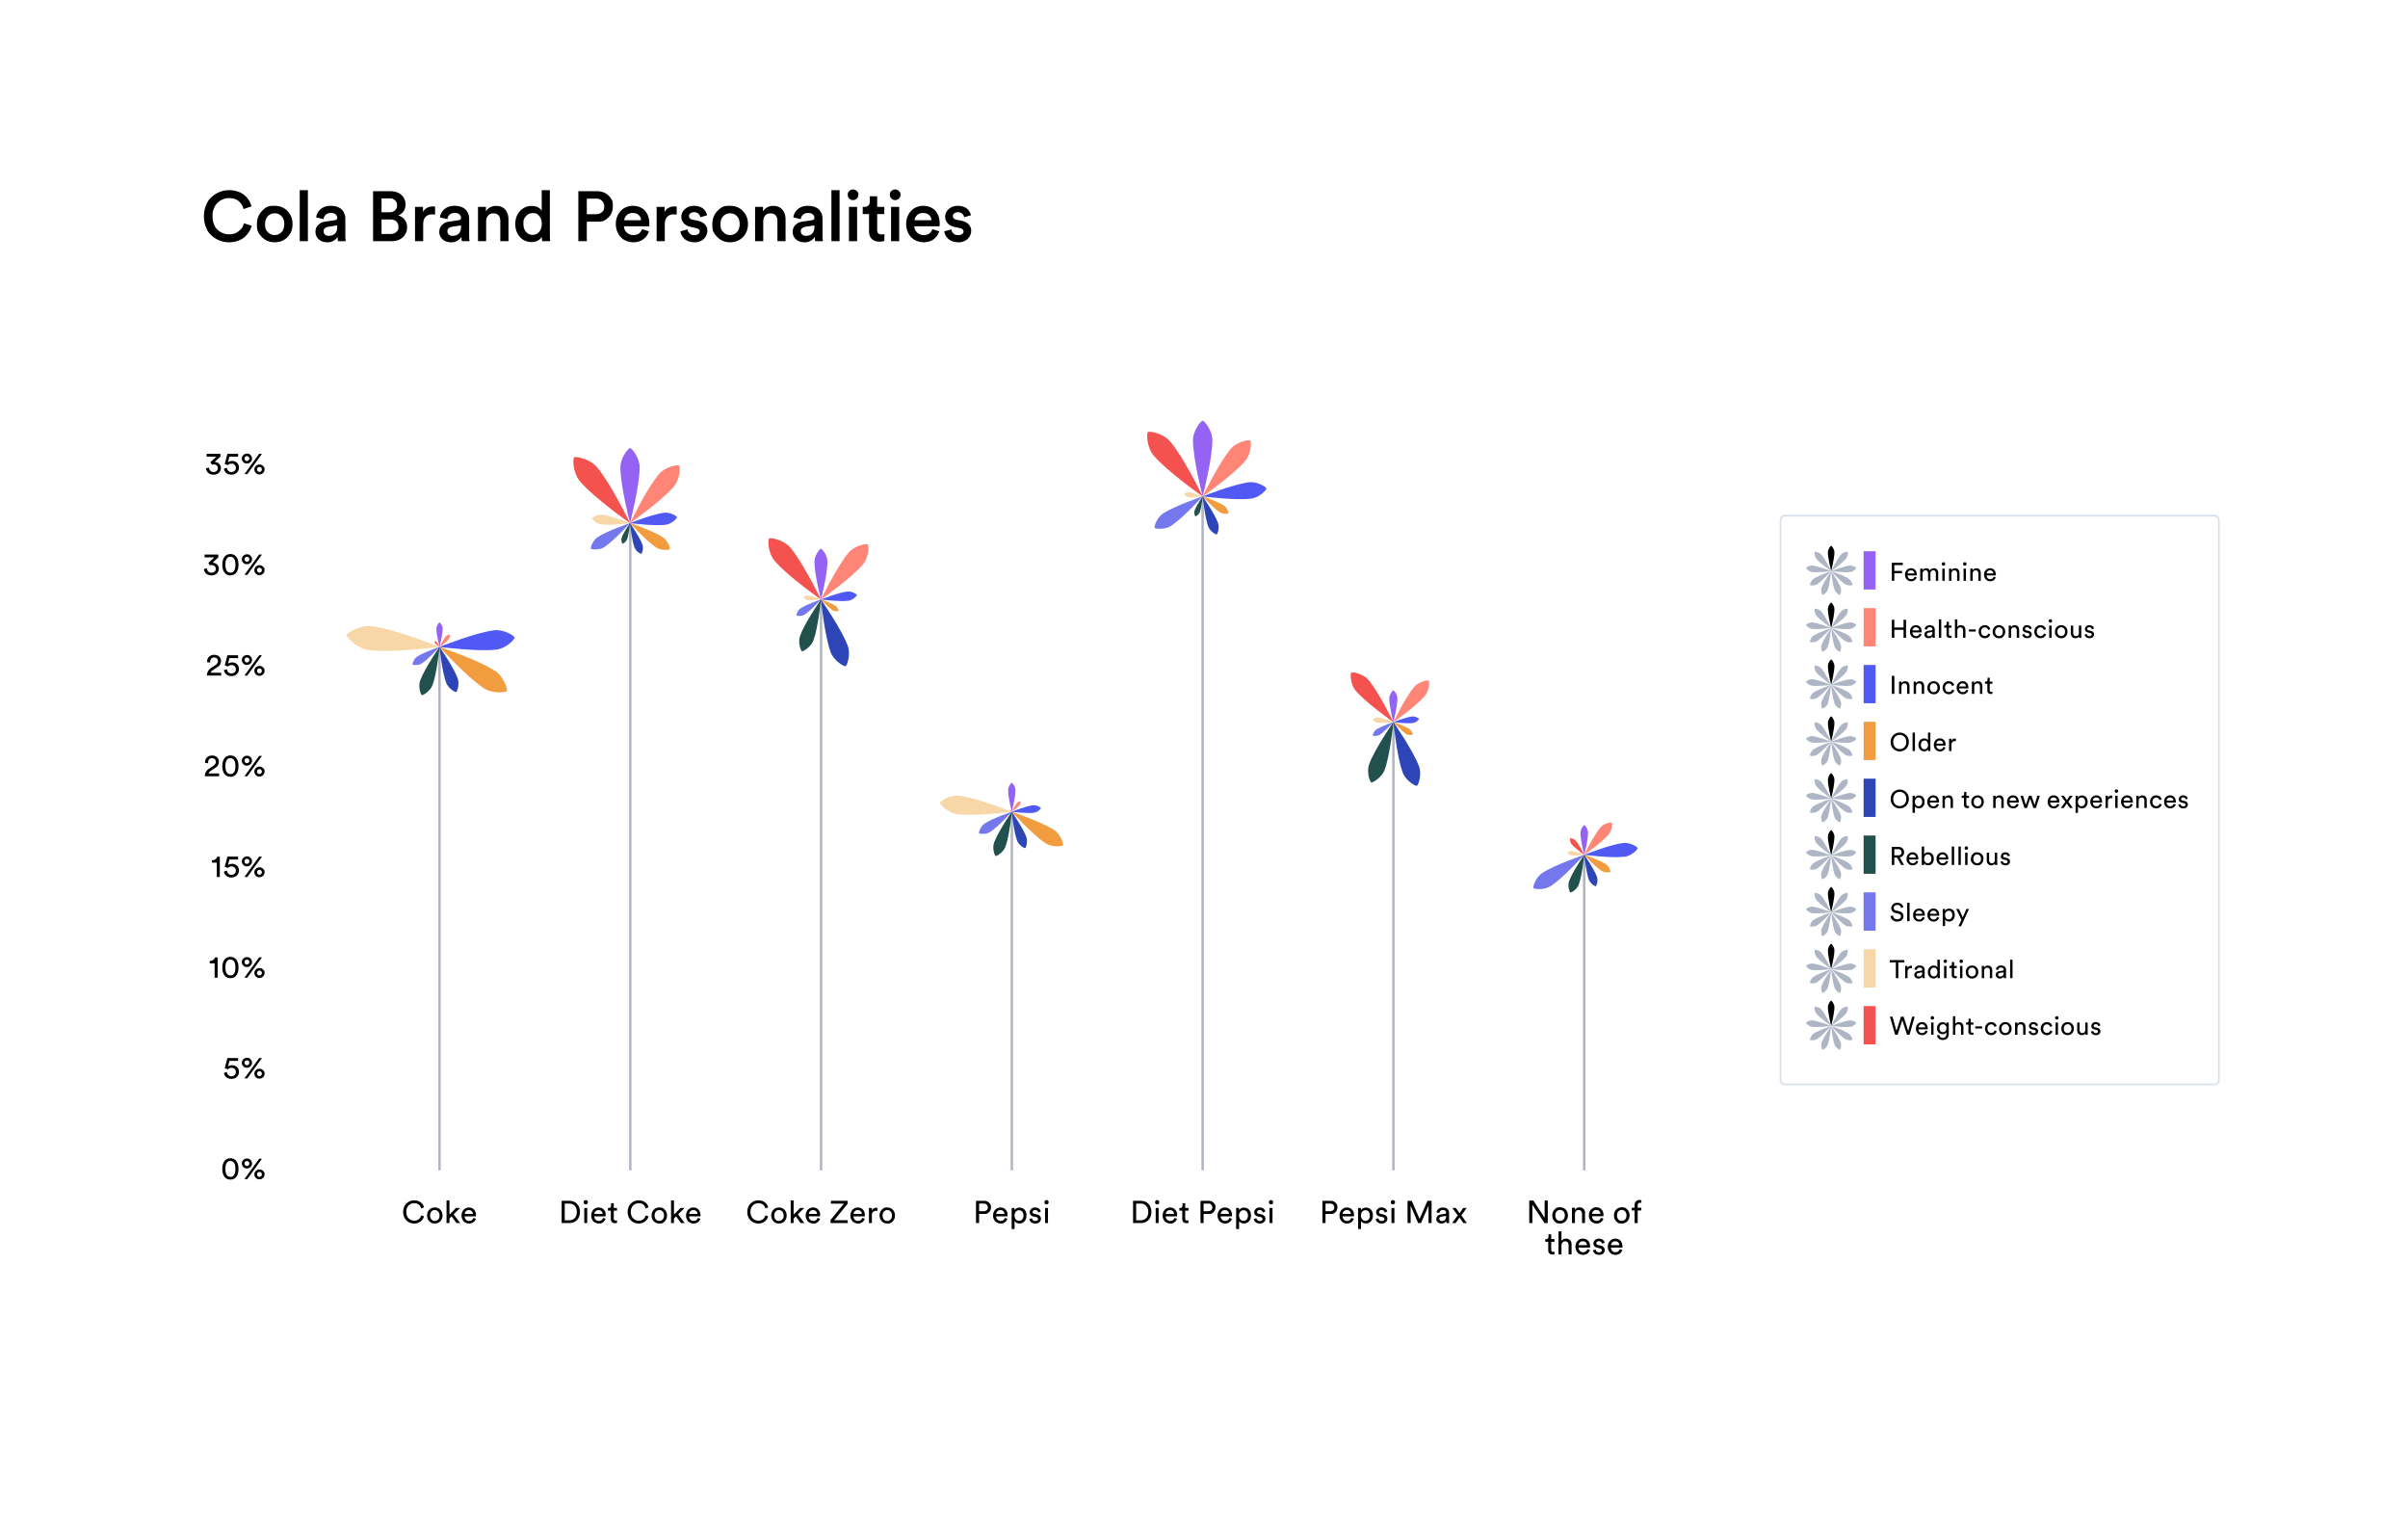 <svg xmlns="http://www.w3.org/2000/svg" width="615.072" height="390.141" viewBox="0 0 615.072 390.141">
  <defs>
    <filter id="a" filterUnits="userSpaceOnUse">
      <feOffset/>
      <feGaussianBlur result="e" stdDeviation="5.669"/>
      <feFlood flood-color="#000" flood-opacity=".1"/>
      <feComposite in2="e" operator="in"/>
      <feComposite in="SourceGraphic"/>
    </filter>
  </defs>
  <g filter="url(#a)" fill="#fff">
    <rect x="16.381" y="15.031" width="583.575" height="357.358" rx="6.282" ry="6.282"/>
    <path d="M593.84 15.296c3.224 0 5.846 2.58 5.846 5.75v345.328c0 3.17-2.622 5.75-5.846 5.75H22.497c-3.224 0-5.846-2.58-5.846-5.75V21.047c0-3.17 2.622-5.75 5.846-5.75z"/>
  </g>
  <path d="M52.088 55.24q0-1.516.533-2.794c.533-1.278.829-1.556 1.423-2.115s1.277-.993 2.048-1.304a6.4 6.4 0 0 1 2.404-.467q1.178 0 2.174.33.998.33 1.702.906.702.575 1.173 1.31.47.735.69 1.597l-2.03.69q-.309-1.247-1.244-2.025-.937-.778-2.465-.778-.81 0-1.552.297a4.3 4.3 0 0 0-1.34.853q-.598.556-.958 1.467c-.36.91-.36 1.284-.36 2.033q0 1.087.351 1.98c.351.893.549 1.08.945 1.454q.593.56 1.35.862.755.3 1.581.3 1.503 0 2.47-.808c.967-.808 1.087-1.21 1.327-2.012l1.986.646a5.8 5.8 0 0 1-.698 1.566 6 6 0 0 1-1.178 1.339q-.708.602-1.718.95a6.7 6.7 0 0 1-2.189.35 6.6 6.6 0 0 1-2.456-.46q-1.165-.46-2.048-1.293c-.883-.833-1.056-1.254-1.402-2.096q-.519-1.26-.519-2.778m13.54 1.986q0-2.025 1.287-3.346c1.287-1.32 1.942-1.321 3.249-1.321q1.973 0 3.266 1.321 1.295 1.321 1.295 3.346 0 2.01-1.295 3.325-1.293 1.316-3.266 1.316-1.96 0-3.249-1.316c-1.289-1.316-1.287-1.985-1.287-3.325m2.8-2.032q-.717.727-.717 2.032c0 1.305.239 1.555.716 2.054s1.057.75 1.737.75q1.027 0 1.736-.741.706-.74.707-2.063 0-1.305-.707-2.032a2.33 2.33 0 0 0-1.736-.728q-1.02 0-1.737.728m8.133 6.4V48.56h2.083v13.034zm4.02-2.351q0-1.132.73-1.81c.73-.678 1.125-.735 1.917-.854l2.25-.342q.65-.082.65-.592 0-.55-.415-.9c-.415-.35-.69-.35-1.242-.35q-.794 0-1.264.44a1.7 1.7 0 0 0-.542 1.117l-1.9-.422q.123-1.24 1.124-2.105 1.001-.866 2.556-.866.986 0 1.731.271.747.272 1.182.747.435.476.643 1.068.21.593.21 1.29v4.254q0 .834.114 1.405H86.35q-.1-.29-.1-1.116-.363.58-1.045.984c-.682.404-1.008.405-1.66.405q-1.325 0-2.144-.772-.82-.77-.82-1.852m2.084-.151q0 .474.338.802.34.33.939.329.459 0 .837-.119.379-.118.692-.369.312-.25.485-.703c.173-.453.171-.66.171-1.077v-.395l-2.284.348q-.532.089-.855.381c-.323.292-.323.464-.323.803m12.627 2.502V48.832h4.4q1.803 0 2.846.952 1.043.951 1.043 2.477 0 .993-.52 1.717a2.82 2.82 0 0 1-1.37 1.032q1.028.273 1.656 1.102c.628.83.629 1.205.629 1.958q0 1.546-1.096 2.535-1.095.99-2.863.99zm2.163-7.383h1.955q.93 0 1.47-.48.538-.482.538-1.286 0-.813-.544-1.295c-.544-.482-.868-.48-1.516-.48h-1.903zm0 5.546h2.193q.972 0 1.552-.496c.58-.496.579-.778.579-1.34s-.18-1.016-.54-1.359q-.54-.514-1.522-.514h-2.262zm8.555 1.837v-8.763h2.03v1.329q.307-.68.989-1.061.68-.381 1.55-.382.29 0 .554.05V54.8a5 5 0 0 0-.685-.053q-2.355 0-2.356 2.613v4.234zm6.195-2.351q0-1.132.729-1.81c.729-.678 1.125-.735 1.917-.854l2.25-.342q.65-.082.65-.592 0-.55-.415-.9c-.415-.35-.69-.35-1.242-.35q-.794 0-1.264.44a1.7 1.7 0 0 0-.542 1.117l-1.9-.422q.123-1.24 1.124-2.105 1.001-.866 2.556-.866.985 0 1.731.271.747.272 1.182.747.436.476.643 1.068.21.593.21 1.29v4.254q0 .834.114 1.405h-1.974q-.1-.29-.1-1.116-.363.58-1.044.984c-.681.404-1.01.405-1.662.405q-1.323 0-2.143-.772-.82-.77-.82-1.852m2.083-.151q0 .474.338.802.34.33.939.329.459 0 .837-.119.379-.118.692-.369.312-.25.485-.703c.173-.453.171-.66.171-1.077v-.395l-2.284.348q-.532.089-.855.381c-.323.292-.323.464-.323.803m7.804 2.502v-8.763h2.03v1.182a2.65 2.65 0 0 1 1.108-1.082 3.2 3.2 0 0 1 1.485-.354q1.538 0 2.352.975.811.976.812 2.496v5.546h-2.083v-5.173q0-.876-.434-1.407-.436-.53-1.367-.53-.863 0-1.34.583-.48.582-.48 1.486v5.041zm9.525-4.421q-.001-1.254.523-2.298a4.14 4.14 0 0 1 1.484-1.663 3.93 3.93 0 0 1 2.167-.618q1.038 0 1.683.375.647.375.893.87V48.56h2.083v11.435q0 .895.088 1.6h-2.048a6.7 6.7 0 0 1-.088-1.135q-.326.59-1.006.972-.682.382-1.57.382-1.871 0-3.04-1.317-1.17-1.315-1.17-3.324m2.083 0q0 1.26.65 2.032t1.714.772q1.028 0 1.674-.785t.646-2.036q0-1.244-.633-1.984c-.633-.74-.978-.741-1.67-.741q-1.046 0-1.713.75c-.667.75-.668 1.164-.668 1.992m14.027 4.421V48.832h4.737q1.82 0 2.945 1.095c1.125 1.095 1.125 1.66 1.125 2.79q0 1.705-1.125 2.8c-1.125 1.095-1.732 1.094-2.945 1.094h-2.575v4.983zm2.162-6.89h2.25q1.02 0 1.609-.532c.589-.532.588-.834.588-1.437q0-.923-.588-1.46c-.588-.536-.93-.535-1.609-.535h-2.25zm7.413 2.46q.001-1.01.356-1.885.356-.874.945-1.463c.589-.59.847-.7 1.362-.923s1.05-.334 1.6-.334q2.008 0 3.153 1.23t1.145 3.323q0 .545-.062.668h-6.416q.036.978.73 1.614.695.636 1.67.636 1.679 0 2.198-1.506l1.765.545a3.88 3.88 0 0 1-1.41 2.01q-1.039.788-2.553.788-.897 0-1.705-.321c-.808-.321-1.016-.517-1.428-.91q-.62-.588-.985-1.49a5.2 5.2 0 0 1-.365-1.982m2.136-.914h4.307a1.85 1.85 0 0 0-.58-1.321q-.554-.533-1.583-.533-.931 0-1.506.562-.577.563-.638 1.292m8.284 5.344v-8.763h2.03v1.329q.308-.68.99-1.061.68-.381 1.55-.382.29 0 .554.05V54.8a5 5 0 0 0-.685-.053q-2.355 0-2.356 2.613v4.234zm6.085-2.52 1.81-.495q.054.615.52 1.033c.465.418.732.418 1.265.418q.615 0 .967-.264.351-.265.351-.648a.72.72 0 0 0-.26-.56q-.26-.232-.771-.328l-1.298-.292q-1.135-.258-1.744-.953a2.4 2.4 0 0 1-.611-1.64q0-1.145.935-1.966.937-.82 2.29-.82.693 0 1.26.174t.922.431.61.596.377.635c.121.295.136.393.164.584l-1.72.495a1.4 1.4 0 0 0-.123-.41 2 2 0 0 0-.271-.41q-.176-.204-.491-.332c-.315-.128-.453-.128-.728-.128q-.545 0-.905.295c-.36.295-.36.431-.36.704q0 .338.243.581.243.244.65.322l1.324.273q1.195.252 1.831.927.636.676.636 1.616 0 .544-.208 1.057a3.1 3.1 0 0 1-.597.942q-.388.43-1.029.692c-.64.262-.902.264-1.427.264q-.896 0-1.608-.283-.712-.284-1.121-.729a3.7 3.7 0 0 1-.623-.895q-.216-.45-.26-.886m8.149-1.848q0-2.025 1.287-3.346c1.287-1.32 1.941-1.321 3.248-1.321q1.973 0 3.266 1.321 1.296 1.321 1.295 3.346 0 2.01-1.295 3.325-1.292 1.316-3.266 1.316-1.96 0-3.248-1.316c-1.288-1.316-1.287-1.985-1.287-3.325m2.798-2.032q-.715.727-.715 2.032c0 1.305.238 1.555.715 2.054s1.057.75 1.737.75q1.027 0 1.736-.741.706-.74.707-2.063 0-1.305-.707-2.032a2.33 2.33 0 0 0-1.736-.728q-1.02 0-1.737.728m8.116 6.4v-8.763h2.03v1.182a2.65 2.65 0 0 1 1.107-1.082 3.2 3.2 0 0 1 1.486-.354q1.537 0 2.351.975.812.976.813 2.496v5.546h-2.083v-5.173q0-.876-.435-1.407-.435-.53-1.367-.53-.862 0-1.34.583-.48.582-.48 1.486v5.041zm9.601-2.351q0-1.132.73-1.81c.73-.678 1.125-.735 1.917-.854l2.25-.342q.649-.082.649-.592 0-.55-.414-.9c-.414-.35-.69-.35-1.242-.35q-.794 0-1.265.44a1.7 1.7 0 0 0-.542 1.117l-1.9-.422q.124-1.24 1.125-2.105 1.001-.866 2.555-.866.987 0 1.732.271.746.272 1.182.747.435.476.643 1.068.21.593.209 1.29v4.254q0 .834.114 1.405h-1.973q-.101-.29-.1-1.116-.363.58-1.045.984c-.682.404-1.009.405-1.661.405q-1.325 0-2.144-.772-.82-.77-.82-1.852m2.083-.151q0 .474.339.802.34.33.939.329.458 0 .836-.119.38-.118.693-.369.313-.25.484-.703c.171-.453.172-.66.172-1.077v-.395l-2.284.348q-.532.089-.856.381c-.324.292-.323.464-.323.803m7.815 2.502V48.56h2.083v13.034zm4.562-10.89q-.394-.395-.393-.958c0-.563.13-.695.392-.962q.393-.4.943-.4.575 0 .978.4c.403.4.402.587.402.962s-.133.695-.402.958-.595.396-.977.396q-.55 0-.944-.396m-.086 10.89v-8.763h2.083v8.763zm3.523-6.926v-1.837h.448q.668 0 1.01-.38c.343-.38.343-.587.343-1v-1.327h1.89v2.707h1.82v1.837h-1.82v4.089q0 .583.268.844.268.262.848.262.37 0 .721-.071v1.716q-.45.192-1.286.192-1.226 0-1.929-.696-.705-.697-.705-1.922v-4.414zm7.317-3.964q-.393-.395-.393-.958c0-.563.131-.695.393-.962q.393-.4.943-.4.575 0 .978.4c.403.4.402.587.402.962s-.133.695-.402.958-.595.396-.978.396q-.55 0-.943-.396m-.085 10.89v-8.763h2.083v8.763zm3.863-4.43q.001-1.01.356-1.885.357-.874.945-1.463c.588-.59.847-.7 1.362-.923s1.05-.334 1.6-.334q2.008 0 3.153 1.23t1.145 3.323q0 .545-.062.668h-6.416q.036.978.73 1.614.695.636 1.67.636 1.679 0 2.198-1.506l1.766.545a3.88 3.88 0 0 1-1.41 2.01q-1.04.788-2.554.788-.897 0-1.705-.321c-.808-.321-1.016-.517-1.428-.91q-.621-.588-.984-1.49a5.2 5.2 0 0 1-.366-1.982m2.136-.914h4.307a1.85 1.85 0 0 0-.58-1.321q-.555-.533-1.582-.533-.932 0-1.507.562-.577.563-.638 1.292m7.6 2.824 1.81-.495q.052.615.519 1.033c.467.418.732.418 1.265.418q.615 0 .967-.264.352-.265.352-.648a.72.72 0 0 0-.26-.56q-.26-.232-.771-.328l-1.298-.292q-1.135-.258-1.744-.953a2.4 2.4 0 0 1-.612-1.64q0-1.145.936-1.966.937-.82 2.29-.82.693 0 1.26.174t.921.431.61.596q.257.34.378.635c.12.295.136.393.164.584l-1.72.495a1.4 1.4 0 0 0-.123-.41 2 2 0 0 0-.271-.41q-.177-.204-.492-.332c-.315-.128-.453-.128-.727-.128q-.545 0-.905.295c-.36.295-.36.431-.36.704q0 .338.242.581.244.244.65.322l1.325.273q1.194.252 1.831.927.636.676.636 1.616 0 .544-.208 1.057a3.1 3.1 0 0 1-.597.942q-.388.43-1.03.692c-.641.262-.902.264-1.426.264q-.897 0-1.608-.283-.712-.284-1.121-.729a3.7 3.7 0 0 1-.624-.895q-.215-.45-.26-.886"/>
  <path fill="#aeb6c5" d="M356.229 298.866h-.624V184.444h.624zm-48.731-.001h-.624V126.748h.624zm-48.731 0h-.624v-91.587h.624zm-48.731.001h-.624V153.074h.624zm-48.731 0h-.624V133.455h.624zm-48.731.002h-.624V165.214h.624zm292.386-.001h-.624v-80.589h.624z"/>
  <path d="M113.07 160.55c0 1.569-.804 4.657-.804 4.657s-.805-3.088-.805-4.656c0-.797.663-1.61.805-1.61s.804.796.804 1.61" fill="#9563f4"/>
  <path d="M123.603 175.762c-4.304-2.815-11.34-10.568-11.34-10.568s9.924 3.338 14.228 6.153c2.186 1.43 3.23 4.708 2.975 5.098s-3.63.778-5.863-.683" fill="#f09c3f"/>
  <path d="M106.574 167.66c1.722-1.127 5.692-2.466 5.692-2.466s-2.813 3.105-4.535 4.233c-.874.572-2.244.43-2.346.274s.296-1.455 1.19-2.04" fill="#7478ec"/>
  <path d="M126.827 165.878c-4.8.6-14.563-.68-14.563-.68s9.147-3.644 13.947-4.244c2.438-.305 5.182 1.411 5.236 1.846s-2.13 2.767-4.62 3.078" fill="#5159f4"/>
  <path d="M95.01 159.923c5.94.75 17.256 5.278 17.256 5.278s-12.087 1.567-18.027.815c-3.017-.381-5.782-3.28-5.714-3.818s3.402-2.665 6.484-2.275" fill="#f7d6a8"/>
  <path d="M114.63 163.234c-.662.779-2.366 1.973-2.366 1.973s.905-1.874 1.567-2.652c.336-.396 1.01-.52 1.08-.46s.063.735-.28 1.139" fill="#ff8576"/>
  <path d="M111.151 164.278c.312.367 1.115.93 1.115.93s-.427-.883-.739-1.25c-.158-.186-.475-.245-.508-.217s-.03.347.132.537" fill="#f4524e"/>
  <path d="M113.944 174.306c-1.064-2.884-1.68-9.112-1.68-9.112s3.575 5.137 4.639 8.021c.54 1.465-.126 3.41-.388 3.507s-2.02-.919-2.571-2.416" fill="#2e45b8"/>
  <path d="M107.33 173.766c1.13-3.081 4.936-8.572 4.936-8.572s-.645 6.65-1.774 9.73c-.574 1.565-2.461 2.687-2.74 2.585s-1.007-2.144-.421-3.743" fill="#21504d"/>
  <path d="M163.386 119.344c0 4.798-2.461 14.247-2.461 14.247s-2.46-9.45-2.46-14.247c0-2.436 2.026-4.925 2.46-4.925s2.46 2.436 2.46 4.925" fill="#9563f4"/>
  <path d="M167.624 139.822c-2.543-1.663-6.699-6.244-6.699-6.244s5.863 1.972 8.405 3.635c1.292.845 1.909 2.782 1.758 3.012s-2.144.46-3.464-.403" fill="#f09c3f"/>
  <path d="M152.672 137.152c2.494-1.634 8.246-3.574 8.246-3.574s-4.075 4.499-6.57 6.133c-1.267.83-3.251.624-3.4.398s.43-2.11 1.724-2.957" fill="#7478ec"/>
  <path d="M170.035 134.008c-3.002.375-9.11-.425-9.11-.425s5.722-2.28 8.725-2.655c1.525-.191 3.242.883 3.276 1.154s-1.333 1.731-2.89 1.926" fill="#5159f4"/>
  <path d="M153.9 131.436c2.415.305 7.018 2.146 7.018 2.146s-4.916.638-7.332.332c-1.227-.155-2.352-1.334-2.324-1.553s1.383-1.084 2.637-.925" fill="#f7d6a8"/>
  <path d="M172.121 124.254c-3.133 3.685-11.196 9.337-11.196 9.337s4.282-8.866 7.416-12.551c1.59-1.872 4.773-2.46 5.107-2.177s.299 3.479-1.327 5.391" fill="#ff8576"/>
  <path d="M148.153 122.942c3.574 4.203 12.77 10.65 12.77 10.65s-4.884-10.114-8.458-14.317c-1.815-2.134-5.445-2.806-5.825-2.482s-.341 3.967 1.513 6.149" fill="#f4524e"/>
  <path d="M162.064 139.781c-.724-1.963-1.144-6.203-1.144-6.203s2.434 3.497 3.158 5.46c.368.997-.086 2.322-.264 2.388s-1.375-.626-1.75-1.645" fill="#2e45b8"/>
  <path d="M158.814 137.242c.483-1.317 2.11-3.664 2.11-3.664s-.276 2.842-.759 4.159c-.245.669-1.052 1.148-1.17 1.104s-.431-.916-.18-1.6" fill="#21504d"/>
  <path d="M211.361 143.46c0 3.245-1.664 9.637-1.664 9.637s-1.665-6.392-1.665-9.637c0-1.648 1.37-3.332 1.665-3.332s1.664 1.648 1.664 3.332" fill="#9563f4"/>
  <path d="M212.644 155.833c-1.12-.732-2.95-2.749-2.95-2.749s2.582.868 3.701 1.6c.57.372.84 1.225.774 1.327s-.944.202-1.525-.178" fill="#f09c3f"/>
  <path d="M204.53 155.319c1.56-1.022 5.157-2.235 5.157-2.235s-2.549 2.813-4.109 3.835c-.792.52-2.033.39-2.126.25s.268-1.32 1.078-1.85" fill="#7478ec"/>
  <path d="M216.666 153.414c-2.298.287-6.973-.326-6.973-.326s4.38-1.745 6.679-2.032c1.167-.146 2.48.676 2.507.884s-1.02 1.325-2.213 1.474" fill="#5159f4"/>
  <path d="M206.467 152.103c1.109.14 3.22.985 3.22.985s-2.255.292-3.364.152c-.562-.071-1.078-.612-1.066-.712s.635-.498 1.21-.425" fill="#f7d6a8"/>
  <path d="M220.402 144.168c-2.997 3.524-10.707 8.93-10.707 8.93s4.095-8.48 7.091-12.004c1.522-1.79 4.566-2.353 4.885-2.081s.285 3.326-1.27 5.155" fill="#ff8576"/>
  <path d="M197.848 143.217c3.315 3.9 11.847 9.88 11.847 9.88s-4.532-9.382-7.847-13.281c-1.684-1.98-5.052-2.604-5.405-2.304s-.316 3.681 1.405 5.705" fill="#f4524e"/>
  <path d="M212.178 166.555c-1.572-4.264-2.483-13.47-2.483-13.47s5.285 7.593 6.858 11.857c.799 2.166-.187 5.043-.573 5.185s-2.986-1.359-3.802-3.572" fill="#2e45b8"/>
  <path d="M204.386 162.292c1.213-3.31 5.301-9.208 5.301-9.208s-.692 7.143-1.905 10.453c-.617 1.681-2.644 2.886-2.944 2.776s-1.082-2.303-.452-4.02" fill="#21504d"/>
  <path d="M259.391 201.802c0 1.852-.95 5.5-.95 5.5s-.95-3.648-.95-5.5c0-.94.783-1.9.95-1.9s.95.94.95 1.9" fill="#9563f4"/>
  <path d="M267.063 215.338c-3.278-2.145-8.636-8.05-8.636-8.05s7.557 2.542 10.836 4.686c1.665 1.09 2.46 3.587 2.266 3.883s-2.765.593-4.466-.52" fill="#f09c3f"/>
  <path d="M251.522 210.292c2.097-1.374 6.931-3.004 6.931-3.004s-3.425 3.781-5.522 5.154c-1.065.698-2.733.525-2.857.335s.36-1.773 1.448-2.485" fill="#7478ec"/>
  <path d="M264.082 207.554c-1.864.233-5.655-.264-5.655-.264s3.552-1.415 5.416-1.648c.947-.119 2.012.548 2.033.717s-.827 1.074-1.794 1.195" fill="#5159f4"/>
  <path d="M245.105 203.21c4.595.58 13.348 4.082 13.348 4.082s-9.35 1.212-13.944.631c-2.333-.295-4.472-2.537-4.42-2.953s2.632-2.062 5.016-1.76" fill="#f7d6a8"/>
  <path d="M260.44 205.626c-.563.661-2.01 1.676-2.01 1.676s.769-1.592 1.331-2.253c.286-.336.857-.441.917-.39s.053.624-.238.967" fill="#ff8576"/>
  <path d="M258.02 206.952c.117.138.418.35.418.35s-.16-.332-.277-.47c-.06-.07-.179-.092-.191-.082s-.012.13.05.202" fill="#f4524e"/>
  <path d="M259.78 214.634c-.857-2.325-1.353-7.346-1.353-7.346s2.881 4.14 3.739 6.466c.436 1.181-.102 2.75-.312 2.827s-1.628-.74-2.073-1.947" fill="#2e45b8"/>
  <path d="M253.924 215.155c1.037-2.828 4.529-7.867 4.529-7.867s-.591 6.103-1.628 8.93c-.526 1.437-2.259 2.466-2.515 2.372s-.924-1.968-.386-3.435" fill="#21504d"/>
  <path d="M309.678 112.405c0 4.837-2.481 14.366-2.481 14.366s-2.481-9.529-2.481-14.366c0-2.456 2.043-4.966 2.48-4.966s2.482 2.456 2.482 4.966" fill="#9563f4"/>
  <path d="M311.528 130.796c-1.645-1.076-4.333-4.038-4.333-4.038s3.791 1.275 5.436 2.35c.835.547 1.234 1.8 1.137 1.948s-1.387.298-2.24-.26" fill="#f09c3f"/>
  <path d="M297.049 131.151c3.066-2.009 10.138-4.393 10.138-4.393s-5.01 5.53-8.078 7.539c-1.557 1.02-3.997.767-4.179.49s.527-2.594 2.119-3.636" fill="#7478ec"/>
  <path d="M319.558 127.337c-4.074.51-12.363-.577-12.363-.577s7.766-3.094 11.84-3.603c2.07-.26 4.4 1.198 4.446 1.567s-1.808 2.348-3.923 2.613" fill="#5159f4"/>
  <path d="M303.742 125.701c1.188.15 3.453 1.057 3.453 1.057s-2.419.313-3.608.163c-.603-.077-1.157-.657-1.143-.764s.68-.534 1.298-.456" fill="#f7d6a8"/>
  <path d="M318.055 117.714c-3.039 3.575-10.86 9.057-10.86 9.057s4.154-8.6 7.193-12.175c1.544-1.815 4.63-2.386 4.955-2.111s.29 3.374-1.288 5.229" fill="#ff8576"/>
  <path d="M294.694 116.345c3.498 4.115 12.501 10.426 12.501 10.426s-4.781-9.9-8.28-14.015c-1.777-2.09-5.33-2.747-5.703-2.43s-.334 3.884 1.482 6.02" fill="#f4524e"/>
  <path d="M308.61 134.435c-.896-2.43-1.415-7.677-1.415-7.677s3.012 4.327 3.908 6.757c.456 1.235-.106 2.874-.326 2.955s-1.702-.774-2.167-2.035" fill="#2e45b8"/>
  <path d="M305.152 130.307c.468-1.276 2.043-3.55 2.043-3.55s-.267 2.754-.734 4.03c-.238.648-1.02 1.113-1.135 1.07s-.417-.888-.174-1.55" fill="#21504d"/>
  <path d="M356.943 178.388c0 2.028-1.04 6.024-1.04 6.024s-1.04-3.996-1.04-6.024c0-1.03.856-2.083 1.04-2.083s1.04 1.03 1.04 2.083" fill="#9563f4"/>
  <path d="M359.16 187.422c-1.232-.806-3.245-3.024-3.245-3.024s2.84.955 4.07 1.76c.626.41.925 1.347.852 1.459s-1.039.223-1.678-.195" fill="#f09c3f"/>
  <path d="M351.564 186.28c1.314-.86 4.344-1.882 4.344-1.882s-2.147 2.37-3.46 3.23c-.668.438-1.713.33-1.791.21s.226-1.11.907-1.557" fill="#7478ec"/>
  <path d="M360.886 184.642c-1.639.205-4.97-.232-4.97-.232s3.121-1.244 4.76-1.449c.831-.104 1.768.482 1.786.63s-.726.945-1.576 1.051" fill="#5159f4"/>
  <path d="M352.052 183.223c1.33.168 3.863 1.182 3.863 1.182s-2.706.35-4.036.183c-.675-.086-1.294-.735-1.279-.855s.762-.597 1.452-.51" fill="#f7d6a8"/>
  <path d="M363.965 177.698c-2.252 2.65-8.05 6.714-8.05 6.714s3.08-6.375 5.332-9.025c1.144-1.346 3.433-1.769 3.673-1.565s.214 2.501-.955 3.876" fill="#ff8576"/>
  <path d="M346.288 176.388c2.692 3.167 9.62 8.024 9.62 8.024s-3.68-7.62-6.372-10.786c-1.367-1.608-4.102-2.114-4.388-1.87s-.257 2.99 1.14 4.632" fill="#f4524e"/>
  <path d="M358.287 197.261c-1.502-4.072-2.372-12.862-2.372-12.862s5.047 7.25 6.549 11.322c.762 2.067-.178 4.815-.547 4.95s-2.851-1.297-3.63-3.41" fill="#2e45b8"/>
  <path d="M349.731 195.129c1.414-3.858 6.177-10.73 6.177-10.73s-.806 8.323-2.22 12.18c-.718 1.959-3.08 3.363-3.43 3.235s-1.26-2.684-.527-4.685" fill="#21504d"/>
  <path d="M405.638 212.655c0 1.9-.974 5.642-.974 5.642s-.975-3.742-.975-5.642c0-.964.803-1.95.975-1.95s.974.965.974 1.95" fill="#9563f4"/>
  <path d="M409.061 222.386c-1.67-1.092-4.399-4.1-4.399-4.1s3.85 1.295 5.52 2.387c.848.555 1.253 1.827 1.154 1.978s-1.408.302-2.275-.265" fill="#f09c3f"/>
  <path d="M393.93 222.937c3.245-2.127 10.731-4.65 10.731-4.65s-5.304 5.853-8.55 7.98c-1.649 1.08-4.232.812-4.424.518s.558-2.745 2.242-3.848" fill="#7478ec"/>
  <path d="M415.024 218.775c-3.415.427-10.362-.484-10.362-.484s6.509-2.592 9.924-3.02c1.734-.216 3.686 1.005 3.725 1.314s-1.515 1.968-3.287 2.19" fill="#5159f4"/>
  <path d="M401.536 217.335c1.074.136 3.12.954 3.12.954s-2.186.284-3.26.148c-.545-.069-1.045-.593-1.032-.69s.615-.482 1.172-.412" fill="#f7d6a8"/>
  <path d="M410.915 213.083c-1.75 2.057-6.253 5.214-6.253 5.214s2.392-4.952 4.141-7.01c.89-1.045 2.666-1.373 2.853-1.215s.167 1.943-.741 3.01" fill="#ff8576"/>
  <path d="M401.449 215.622c.897 1.056 3.206 2.675 3.206 2.675s-1.226-2.54-2.124-3.595c-.455-.536-1.367-.705-1.462-.624s-.086.997.38 1.544" fill="#f4524e"/>
  <path d="M405.833 224.634c-.741-2.01-1.17-6.348-1.17-6.348s2.49 3.579 3.231 5.588c.376 1.02-.088 2.376-.27 2.443s-1.407-.64-1.791-1.683" fill="#2e45b8"/>
  <path d="M400.798 224.986c.883-2.408 3.857-6.7 3.857-6.7s-.503 5.197-1.386 7.606c-.448 1.223-1.924 2.1-2.142 2.02s-.787-1.676-.329-2.926" fill="#21504d"/>
  <path d="M337.79 312.324v-5.672h2.066q.777 0 1.264.479c.487.479.486.72.486 1.2q0 .728-.486 1.2c-.486.472-.747.473-1.264.473h-1.281v2.32zm.785-3.023h1.136q.508 0 .801-.26c.293-.26.293-.407.293-.701q0-.453-.293-.719c-.293-.266-.463-.266-.8-.266h-1.137zm3.571 1.086q0-.442.152-.825.154-.382.407-.644.252-.262.586-.412.336-.15.7-.15.87 0 1.358.548c.488.548.488.855.488 1.467q0 .149-.015.242h-2.89q.01.512.34.84c.33.328.492.328.817.328q.82 0 1.076-.777l.649.222q-.168.536-.625.877-.456.342-1.1.342-.525 0-.962-.238a1.8 1.8 0 0 1-.709-.715 2.2 2.2 0 0 1-.272-1.105m.809-.383h2.097a1 1 0 0 0-.287-.71q-.274-.275-.766-.275-.452 0-.737.293c-.285.293-.292.426-.307.692m3.933 3.84v-5.368h.735v.602q.164-.305.5-.498.339-.193.787-.193.558 0 .965.272.408.27.605.72.197.448.197 1.02 0 .881-.483 1.455-.485.576-1.308.576-.425 0-.755-.174a1.2 1.2 0 0 1-.493-.445v2.033zm.742-3.446q0 .6.317.984.315.384.826.384.515 0 .825-.382t.31-.986q0-.59-.308-.97a1.01 1.01 0 0 0-.827-.377q-.51 0-.826.382-.317.382-.317.965m3.763.926.68-.238q.035.316.27.517c.234.201.363.202.624.202q.305 0 .48-.149c.176-.149.176-.22.176-.363q0-.18-.128-.313c-.128-.133-.21-.149-.368-.183l-.656-.145q-.45-.097-.705-.385a1 1 0 0 1-.256-.697q0-.496.404-.855c.404-.36.592-.36.967-.36q.301 0 .55.077c.25.077.3.113.401.187q.155.111.267.258.113.146.167.267.053.121.08.243l-.668.25q-.012-.07-.035-.145c-.023-.075-.044-.104-.084-.166q-.061-.091-.143-.162c-.082-.071-.128-.087-.222-.12s-.198-.048-.313-.048a.68.68 0 0 0-.459.153.46.46 0 0 0-.181.362q0 .373.436.466l.624.138q.518.113.795.412c.277.3.277.442.277.727q0 .211-.087.416-.09.205-.257.38c-.167.176-.262.213-.447.286q-.278.11-.623.11a2 2 0 0 1-.677-.112 1.3 1.3 0 0 1-.483-.287q-.18-.176-.28-.36a.9.9 0 0 1-.126-.363m3.868-4.304q0-.228.155-.385c.155-.157.229-.159.376-.159q.23 0 .388.159c.158.159.16.233.16.384q0 .223-.16.38c-.16.156-.235.156-.388.156q-.22 0-.376-.157c-.156-.157-.155-.23-.155-.379m.16 5.304v-3.848h.75v3.848zm4.109.001v-5.672h1.075l1.998 4.617 2.014-4.617h1.054v5.672h-.785v-4.414l-1.931 4.414h-.723l-1.916-4.414v4.414zm7.35-1.037q0-.495.322-.788c.322-.293.497-.32.845-.372l1.043-.152q.294-.04.293-.29 0-.3-.207-.496-.206-.193-.625-.193-.382 0-.61.212c-.227.212-.237.329-.26.563l-.75-.168q.06-.546.513-.896.454-.351 1.092-.352.417 0 .732.114.316.112.501.31.185.197.274.445c.09.248.09.344.09.54v1.92q0 .344.047.64h-.73a3.3 3.3 0 0 1-.04-.527 1.4 1.4 0 0 1-.466.455q-.31.193-.776.193-.57 0-.93-.342c-.36-.342-.359-.5-.359-.816m.769-.037q0 .225.174.39t.45.165q.505 0 .808-.27t.302-.86v-.175l-1.176.176a.7.7 0 0 0-.406.182.52.52 0 0 0-.152.392m3.268 1.074 1.434-1.96-1.383-1.888h.91l.946 1.352.925-1.352h.891l-1.367 1.887.707.98.707.981h-.902l-.993-1.414-.976 1.414zm-81.494 0v-5.672h1.984q.432 0 .83.115c.399.115.512.195.738.352s.423.349.59.572q.25.335.391.8.143.462.143 1.009 0 .675-.22 1.22t-.595.891c-.375.346-.537.407-.86.53a2.9 2.9 0 0 1-1.033.183zm.785-.703h1.16q.399 0 .745-.135.346-.134.613-.39.268-.257.42-.668.152-.41.152-.928 0-.522-.15-.936t-.414-.675c-.264-.26-.378-.307-.608-.397a2 2 0 0 0-.742-.137h-1.176zm4.83-4.601q0-.228.155-.385c.155-.157.228-.159.376-.159q.228 0 .388.159c.16.159.159.233.159.384q0 .223-.16.38c-.16.156-.235.156-.387.156q-.222 0-.376-.157c-.154-.157-.155-.23-.155-.379m.16 5.304v-3.848h.75v3.848zm1.776-1.936q0-.442.153-.825t.406-.644c.253-.262.364-.312.588-.412s.456-.15.699-.15q.87 0 1.358.548c.488.548.487.855.487 1.467q0 .149-.015.242h-2.89q.01.512.341.84.328.328.816.328.819 0 1.077-.777l.648.222q-.167.536-.624.877c-.457.341-.67.342-1.1.342q-.525 0-.962-.238c-.437-.238-.528-.398-.71-.715s-.272-.686-.272-1.105m.809-.383h2.097a1 1 0 0 0-.286-.71q-.274-.275-.766-.275-.453 0-.737.293a1.05 1.05 0 0 0-.308.692m3.462-.848v-.68h.207q.297 0 .445-.164t.148-.43v-.62h.688v1.214h.832v.68h-.832v2q0 .27.125.399.126.129.41.129.173 0 .297-.032v.64q-.187.072-.51.071-.495 0-.784-.289-.287-.288-.288-.805v-2.113zm5.402 3.168v-5.672h2.066q.778 0 1.264.479c.486.479.486.72.486 1.2q0 .728-.486 1.2c-.486.472-.745.473-1.264.473h-1.28v2.32zm.785-3.023h1.137q.508 0 .8-.26c.293-.26.294-.407.294-.701q0-.453-.293-.719c-.293-.266-.462-.266-.801-.266h-1.137zm3.571 1.086q0-.442.154-.825.151-.382.405-.644c.254-.262.364-.312.588-.412s.457-.15.7-.15q.87 0 1.357.548.488.549.488 1.467.001.149-.016.242h-2.89q.012.512.341.84.33.328.817.328.82 0 1.076-.777l.648.222q-.168.536-.623.877-.457.342-1.101.342-.525 0-.962-.238c-.437-.238-.527-.398-.71-.715s-.272-.686-.272-1.105m.809-.383h2.098a1 1 0 0 0-.287-.71q-.274-.275-.766-.275-.453 0-.736.293a1.05 1.05 0 0 0-.309.692m3.935 3.84v-5.368h.734v.602q.164-.305.5-.498c.337-.193.488-.193.787-.193q.557 0 .966.272.407.27.604.72.198.448.198 1.02 0 .881-.485 1.455-.483.576-1.306.576-.426 0-.755-.174a1.2 1.2 0 0 1-.493-.445v2.033zm.742-3.446q0 .6.315.984.316.384.827.384.514 0 .825-.382t.31-.986q0-.59-.308-.97-.308-.377-.827-.377-.51 0-.827.382-.315.382-.315.965m3.762.926.68-.238q.034.316.269.517c.235.201.364.202.625.202q.304 0 .48-.149c.176-.149.176-.22.176-.363q0-.18-.129-.313c-.129-.133-.208-.149-.367-.183l-.656-.145q-.45-.097-.706-.385c-.256-.288-.255-.423-.255-.697q0-.496.404-.855c.404-.36.592-.36.967-.36q.301 0 .55.077.249.076.402.187.152.111.266.258.114.146.166.267c.052.121.062.162.08.243l-.667.25q-.012-.07-.036-.145c-.024-.075-.044-.104-.084-.166s-.087-.115-.142-.162-.129-.087-.223-.12-.198-.048-.312-.048a.7.7 0 0 0-.46.153.46.46 0 0 0-.18.362q0 .373.436.466l.625.138q.517.113.795.412c.278.3.276.442.276.727q0 .211-.088.416c-.088.205-.145.263-.257.38s-.26.213-.446.286-.394.11-.623.11q-.375 0-.678-.112c-.303-.112-.362-.17-.482-.287s-.213-.238-.28-.36-.108-.243-.127-.363m3.87-4.304q0-.228.155-.385c.155-.157.228-.159.376-.159q.228 0 .388.159c.16.159.159.233.159.384q0 .223-.16.38c-.16.156-.235.156-.387.156q-.222 0-.376-.157c-.154-.157-.155-.23-.155-.379m.16 5.304v-3.848h.75v3.848zm-74.977.001v-5.672h2.067q.777 0 1.263.479c.486.479.487.72.487 1.2q0 .728-.487 1.2c-.487.472-.745.473-1.263.473h-1.282v2.32zm.785-3.023h1.137q.509 0 .8-.26c.292-.26.294-.407.294-.701q0-.453-.293-.719c-.293-.266-.462-.266-.8-.266h-1.138zm3.572 1.086q0-.442.153-.825.152-.382.405-.644c.253-.262.364-.312.588-.412s.456-.15.7-.15q.87 0 1.358.548c.488.548.487.855.487 1.467q0 .149-.016.242h-2.89q.012.512.342.84.327.328.816.328.818 0 1.076-.777l.649.222q-.168.536-.624.877c-.456.341-.671.342-1.101.342q-.524 0-.962-.238c-.438-.238-.527-.398-.709-.715s-.272-.686-.272-1.105m.808-.383h2.098a1 1 0 0 0-.286-.71q-.276-.275-.767-.275-.453 0-.736.293a1.05 1.05 0 0 0-.309.692m3.935 3.84v-5.368h.734v.602q.165-.305.501-.498c.336-.193.486-.193.786-.193q.557 0 .966.272.407.27.605.72.196.448.197 1.02 0 .881-.485 1.455-.483.576-1.306.576-.425 0-.755-.174a1.2 1.2 0 0 1-.493-.445v2.033zm.742-3.446q0 .6.315.984.317.384.828.384.514 0 .824-.382t.31-.986q0-.59-.308-.97-.307-.377-.826-.377-.512 0-.828.382t-.315.965m3.762.926.68-.238q.035.316.269.517c.234.201.365.202.625.202q.304 0 .48-.149c.176-.149.176-.22.176-.363q0-.18-.129-.313c-.129-.133-.207-.149-.367-.183l-.656-.145q-.448-.097-.705-.385a1 1 0 0 1-.256-.697q0-.496.404-.855c.404-.36.592-.36.967-.36q.302 0 .55.077c.249.077.3.113.403.187q.152.111.266.258c.114.147.13.186.166.267s.062.162.08.243l-.668.25q-.012-.07-.035-.145c-.023-.075-.043-.104-.084-.166q-.06-.091-.143-.162c-.083-.071-.129-.087-.223-.12s-.197-.048-.312-.048a.7.7 0 0 0-.459.153.46.46 0 0 0-.182.362q0 .373.438.466l.625.138q.517.113.795.412.275.3.275.727 0 .211-.088.416c-.088.205-.144.263-.256.38q-.169.177-.447.286c-.278.109-.392.11-.623.11q-.374 0-.678-.112a1.35 1.35 0 0 1-.482-.287q-.18-.176-.28-.36c-.1-.184-.108-.243-.126-.363m3.869-4.304q0-.228.155-.385c.155-.157.229-.159.376-.159q.228 0 .388.159c.16.159.159.233.159.384q0 .223-.16.38c-.16.156-.235.156-.387.156q-.22 0-.376-.157c-.156-.157-.155-.23-.155-.379m.16 5.304v-3.848h.75v3.848zm-76.049-2.839q0-.55.158-1.031c.158-.481.248-.597.43-.828q.27-.347.629-.598c.359-.25.493-.29.766-.373a2.9 2.9 0 0 1 .834-.123q.957 0 1.614.485.654.485.874 1.318l-.719.258q-.16-.645-.617-.99-.458-.344-1.152-.344a2.02 2.02 0 0 0-1.395.555q-.286.271-.453.704t-.168.967q0 .434.111.8t.303.628q.19.261.447.444.255.183.55.273c.294.09.396.09.605.09q.698 0 1.162-.372.462-.375.646-.986l.688.258q-.234.825-.89 1.325-.657.501-1.606.501-.442 0-.856-.125a2.6 2.6 0 0 1-.77-.375 2.8 2.8 0 0 1-.62-.6q-.267-.349-.418-.828c-.151-.479-.153-.663-.153-1.033m6.109.91q0-.879.554-1.459.556-.58 1.414-.58.86 0 1.414.58.555.58.555 1.46 0 .885-.555 1.468-.553.582-1.414.582-.858 0-1.414-.582-.554-.582-.554-1.469m.77 0q0 .648.345 1.018c.345.37.515.37.853.37q.509 0 .854-.37c.345-.37.346-.586.346-1.018q0-.64-.348-1.007-.348-.369-.852-.368c-.504.001-.619.122-.851.368q-.348.367-.348 1.007m4.198 1.93v-5.793h.75v3.649l1.664-1.704h1.043l-1.64 1.625 1.672 2.223h-.946l-1.254-1.695-.539.535v1.16zm3.831-1.937q0-.442.154-.825.151-.382.405-.644c.254-.262.364-.312.588-.412s.456-.15.7-.15q.87 0 1.357.548c.487.548.488.855.488 1.467q0 .149-.016.242h-2.89q.012.512.341.84.33.328.817.328.819 0 1.076-.777l.648.222q-.167.536-.624.877c-.457.341-.67.342-1.1.342q-.525 0-.962-.238c-.437-.238-.527-.398-.71-.715s-.272-.686-.272-1.105m.809-.383h2.098a1 1 0 0 0-.286-.71q-.275-.275-.767-.275-.453 0-.736.293a1.05 1.05 0 0 0-.309.692m5.558 2.32v-.777l3.383-4.168h-3.3v-.727h4.254v.762l-3.399 4.184h3.438v.726zm5.061-1.937q0-.442.152-.825.154-.382.407-.644a1.9 1.9 0 0 1 .588-.412q.334-.15.699-.15.87 0 1.357.548.489.549.489 1.467 0 .149-.016.242h-2.89q.01.512.34.84c.33.328.492.328.817.328q.819 0 1.077-.777l.648.222q-.168.536-.624.877-.458.342-1.1.342-.526 0-.962-.238c-.436-.238-.528-.398-.71-.715s-.272-.686-.272-1.105m.809-.383h2.097a1 1 0 0 0-.287-.71q-.274-.275-.765-.275a.98.98 0 0 0-.738.293q-.285.293-.307.692m3.924 2.32v-3.848h.734v.672q.347-.734 1.152-.734.134 0 .25.023v.797a2.4 2.4 0 0 0-.328-.023q-.5 0-.78.287c-.28.287-.278.49-.278.896v1.93zm2.712-1.93q0-.879.555-1.459c.555-.58.841-.58 1.414-.58s1.044.194 1.414.58.555.874.555 1.46q0 .885-.555 1.468c-.555.583-.84.582-1.414.582s-1.044-.194-1.414-.582-.555-.878-.555-1.469m.77 0q0 .648.346 1.018c.346.37.514.37.853.37s.623-.124.854-.37.345-.586.345-1.018q0-.64-.347-1.007c-.347-.367-.516-.368-.852-.368s-.62.122-.851.368-.348.58-.348 1.007m-81.974 1.93v-5.672h1.984q.432 0 .83.115c.399.115.512.195.738.352s.423.349.59.572q.25.335.392.8.142.462.142 1.009 0 .675-.22 1.22t-.595.891c-.375.346-.537.407-.86.53a2.9 2.9 0 0 1-1.033.183zm.786-.703h1.16q.398 0 .744-.135.345-.134.613-.39.268-.257.42-.668.152-.41.152-.928 0-.522-.15-.936t-.414-.675c-.264-.26-.378-.307-.608-.397a2 2 0 0 0-.742-.137h-1.175zm4.829-4.601q0-.228.155-.385c.155-.157.228-.159.376-.159q.228 0 .388.159c.16.159.159.233.159.384q0 .223-.16.38c-.16.156-.235.156-.387.156q-.222 0-.376-.157c-.154-.157-.155-.23-.155-.379m.16 5.304v-3.848h.75v3.848zm1.776-1.936q0-.442.153-.825t.406-.644c.253-.262.364-.312.588-.412s.456-.15.699-.15q.87 0 1.358.548c.488.548.488.855.488 1.467q0 .149-.016.242h-2.89q.01.512.341.84.328.328.816.328.819 0 1.077-.777l.648.222q-.167.536-.624.877c-.457.341-.67.342-1.1.342q-.525 0-.962-.238c-.437-.238-.528-.398-.71-.715s-.272-.686-.272-1.105m.809-.383h2.097a1 1 0 0 0-.286-.71q-.274-.275-.766-.275-.453 0-.737.293a1.05 1.05 0 0 0-.308.692m3.462-.848v-.68h.207q.297 0 .445-.164t.148-.43v-.62h.688v1.214h.832v.68h-.832v2q0 .27.125.399t.41.129q.173 0 .297-.032v.64q-.187.072-.51.071-.496 0-.784-.289-.287-.288-.288-.805v-2.113zm5.043.328q0-.55.158-1.031c.158-.481.249-.597.43-.828q.271-.347.628-.598c.357-.25.495-.29.766-.373a2.9 2.9 0 0 1 .834-.123q.958 0 1.614.485c.656.485.729.762.874 1.318l-.718.258q-.16-.645-.618-.99-.456-.344-1.152-.344a2.02 2.02 0 0 0-1.395.555q-.284.271-.453.704-.167.433-.168.967 0 .434.112.8.111.366.302.628.192.261.448.444.255.183.549.273c.294.09.397.09.605.09q.7 0 1.162-.372.464-.375.647-.986l.687.258q-.233.825-.89 1.325-.655.501-1.606.501-.442 0-.855-.125a2.7 2.7 0 0 1-.77-.375 2.8 2.8 0 0 1-.621-.6q-.265-.349-.418-.828c-.153-.479-.152-.663-.152-1.033m6.109.91q0-.879.555-1.459.554-.58 1.414-.58c.86 0 1.044.194 1.414.58s.554.874.554 1.46q0 .885-.554 1.468c-.554.583-.841.582-1.414.582s-1.044-.194-1.414-.582q-.555-.582-.555-1.469m.77 0q0 .648.345 1.018c.345.37.515.37.854.37s.623-.124.853-.37.346-.586.346-1.018q0-.64-.348-1.007c-.348-.367-.515-.368-.851-.368s-.62.122-.852.368-.347.58-.347 1.007m4.197 1.93v-5.793h.75v3.649l1.664-1.704h1.043l-1.64 1.625 1.671 2.223h-.945l-1.254-1.695-.54.535v1.16zm3.832-1.937q0-.442.152-.825.154-.382.406-.644a1.9 1.9 0 0 1 .588-.412q.334-.15.7-.15.87 0 1.357.548.488.549.488 1.467 0 .149-.015.242h-2.891q.012.512.34.84c.329.328.493.328.818.328q.819 0 1.076-.777l.649.222q-.169.536-.624.877-.458.342-1.1.342-.526 0-.963-.238c-.437-.238-.527-.398-.709-.715s-.272-.686-.272-1.105m.808-.383h2.098a1 1 0 0 0-.287-.71q-.275-.275-.766-.275a.98.98 0 0 0-.737.293q-.285.293-.308.692m-73.06-.52q0-.55.158-1.031c.158-.481.25-.597.43-.828q.271-.347.629-.598c.358-.25.494-.29.765-.373a2.9 2.9 0 0 1 .834-.123q.958 0 1.615.485c.657.485.728.762.874 1.318l-.72.258q-.16-.645-.616-.99-.457-.344-1.153-.344a2.02 2.02 0 0 0-1.394.555q-.285.271-.453.704t-.168.967q0 .434.111.8.112.366.303.628.192.261.447.444t.549.273c.294.09.397.09.605.09q.7 0 1.162-.372.464-.375.647-.986l.687.258q-.233.825-.89 1.325-.655.501-1.606.501-.441 0-.855-.125a2.7 2.7 0 0 1-.77-.375 2.8 2.8 0 0 1-.62-.6q-.266-.349-.419-.828c-.153-.479-.152-.663-.152-1.033m6.109.91q0-.879.555-1.459.554-.58 1.414-.58.858 0 1.414.58t.555 1.46q0 .885-.555 1.468-.555.582-1.414.582-.86 0-1.414-.582-.555-.582-.555-1.469m.77 0q0 .648.345 1.018c.345.37.515.37.854.37q.507 0 .853-.37c.347-.37.346-.586.346-1.018q0-.64-.347-1.007-.349-.369-.852-.368c-.503.001-.62.122-.852.368q-.347.367-.347 1.007m4.197 1.93v-5.793h.75v3.649l1.664-1.704h1.043l-1.64 1.625 1.671 2.223h-.945l-1.254-1.695-.539.535v1.16zm3.832-1.937q0-.442.153-.825t.406-.644a1.9 1.9 0 0 1 .588-.412q.334-.15.699-.15.87 0 1.357.548.489.549.488 1.467 0 .149-.015.242h-2.89q.01.512.34.84c.33.328.492.328.817.328q.819 0 1.077-.777l.648.222q-.168.536-.624.877-.458.342-1.1.342-.526 0-.962-.238c-.436-.238-.528-.398-.71-.715s-.272-.686-.272-1.105m.809-.383h2.097a1 1 0 0 0-.287-.71q-.274-.275-.765-.275a.98.98 0 0 0-.738.293q-.285.293-.307.692M52.09 145.302l.769-.177q.023.51.348.818.326.308.802.308.511 0 .803-.276a.9.9 0 0 0 .293-.689q0-.248-.092-.443a.8.8 0 0 0-.244-.308q-.151-.115-.335-.172a1 1 0 0 0-.382-.057q-.218 0-.457.09l-.386-.641 1.529-1.418h-2.48v-.727h3.512v.711l-1.473 1.375q.292 0 .57.1.276.099.508.288c.232.189.279.292.373.497q.142.308.142.69 0 .326-.127.624a1.7 1.7 0 0 1-.357.53 1.6 1.6 0 0 1-.593.369q-.36.136-.796.137c-.436 0-.556-.045-.798-.135a1.7 1.7 0 0 1-.6-.363 1.73 1.73 0 0 1-.53-1.131m4.701-1.098q0-1.19.467-1.882.556-.834 1.598-.833 1.038 0 1.595.833.465.693.465 1.882 0 1.193-.465 1.886-.557.833-1.595.833-1.042 0-1.598-.833-.467-.693-.467-1.886m.786 0q0 1.2.457 1.68.322.336.822.336c.5 0 .607-.112.823-.335q.453-.477.452-1.681 0-1.2-.452-1.677-.324-.335-.823-.335c-.5 0-.607.112-.822.335q-.457.48-.457 1.677m4.198-1.391q0-.526.385-.894.384-.366.914-.367c.53-.001.657.123.916.367q.387.368.386.894a1.2 1.2 0 0 1-.386.9q-.389.37-.916.37c-.527 0-.658-.123-.914-.37s-.385-.547-.385-.9m.66 3.989 3.76-5.195h.717l-3.742 5.195zm.027-3.989q0 .272.175.45.176.18.437.18.264 0 .44-.18a.62.62 0 0 0 .175-.45.604.604 0 0 0-.615-.62q-.258 0-.435.176c-.177.176-.177.266-.177.444m2.512 2.784q0-.525.39-.892.39-.368.909-.368.517 0 .91.368c.393.368.393.542.393.892q0 .53-.387.898-.388.37-.916.37c-.528 0-.657-.124-.914-.37s-.385-.545-.385-.898m.688 0q0 .27.174.449a.6.6 0 0 0 .437.178q.265 0 .44-.178a.6.6 0 0 0 .175-.45.604.604 0 0 0-.615-.619.6.6 0 0 0-.611.62m-12.806 26.921a2.33 2.33 0 0 1 .3-1.15q.29-.498.937-.913l.862-.562q.713-.457.713-1.078a.9.9 0 0 0-.255-.649q-.255-.264-.72-.265-.486 0-.742.299-.255.299-.255.767 0 .075.015.23l-.793-.093a2 2 0 0 1-.007-.211q0-.447.207-.824t.626-.613q.416-.235.965-.235.803 0 1.273.457.471.457.472 1.129 0 .496-.257.9c-.257.404-.41.502-.716.698l-1.022.656a2.3 2.3 0 0 0-.422.34.8.8 0 0 0-.208.39h2.664v.727zm4.36-1.401.75-.228q.036.482.358.78c.322.298.485.298.81.298q.474 0 .793-.292a.98.98 0 0 0 .32-.763q0-.513-.322-.793c-.322-.28-.48-.28-.799-.28q-.272 0-.525.097a1.15 1.15 0 0 0-.42.27l-.365-.144q-.252-.102-.404-.154l.675-2.581h2.729v.726h-2.213l-.383 1.487q.169-.188.453-.284.285-.097.606-.097.774 0 1.263.465.491.466.49 1.257a1.75 1.75 0 0 1-.517 1.25 1.7 1.7 0 0 1-.602.377 2.1 2.1 0 0 1-.779.139q-.8 0-1.332-.448-.53-.448-.586-1.082m4.559-2.587q0-.528.385-.895.384-.366.914-.367c.53-.001.657.123.916.367q.387.367.386.895a1.2 1.2 0 0 1-.386.9q-.389.37-.916.37c-.527 0-.658-.124-.914-.37s-.385-.548-.385-.9m.66 3.988 3.76-5.194h.717l-3.742 5.194zm.027-3.988q0 .27.175.45.176.179.437.179.264 0 .44-.18a.62.62 0 0 0 .175-.45.604.604 0 0 0-.615-.62q-.258 0-.435.176c-.177.176-.177.266-.177.445m2.512 2.783q0-.525.39-.892.39-.368.909-.368.517 0 .91.368c.393.368.393.542.393.892q0 .53-.387.898-.388.37-.916.37c-.528 0-.657-.124-.914-.37s-.385-.545-.385-.898m.688 0q0 .27.174.45a.6.6 0 0 0 .437.177q.265 0 .44-.178a.6.6 0 0 0 .175-.45.604.604 0 0 0-.615-.618.6.6 0 0 0-.611.62m-13.337 26.92a2.33 2.33 0 0 1 .3-1.15q.288-.498.937-.912l.861-.563q.714-.457.714-1.078a.9.9 0 0 0-.256-.648q-.255-.266-.718-.266-.488 0-.744.299-.254.3-.254.768 0 .074.015.23l-.793-.094a2 2 0 0 1-.008-.21q0-.449.207-.825.21-.377.626-.612.417-.236.966-.236.802 0 1.273.457t.471 1.13q0 .495-.257.9c-.257.405-.41.502-.715.697l-1.022.656a2.3 2.3 0 0 0-.423.34.8.8 0 0 0-.208.39h2.664v.727zm4.467-2.597q0-1.19.466-1.882.557-.834 1.599-.833 1.038 0 1.594.833.466.693.466 1.882 0 1.192-.466 1.885-.556.834-1.594.833-1.043 0-1.599-.833-.466-.693-.466-1.885m.786 0q0 1.2.456 1.68.323.335.823.335c.5 0 .606-.111.822-.335q.453-.476.453-1.68 0-1.202-.453-1.677-.324-.336-.822-.335c-.498 0-.608.111-.823.335q-.456.48-.456 1.677m4.197-1.391q0-.528.385-.895.384-.366.914-.367c.53 0 .657.123.916.367q.387.368.386.895a1.2 1.2 0 0 1-.386.9q-.389.37-.916.37c-.527 0-.658-.124-.914-.37s-.385-.547-.385-.9m.66 3.988 3.76-5.194h.717l-3.742 5.194zm.027-3.988q0 .272.175.45.176.18.437.179.264 0 .44-.179a.62.62 0 0 0 .175-.45.604.604 0 0 0-.615-.621q-.258 0-.435.177c-.177.177-.177.265-.177.444m2.512 2.783q0-.524.39-.891.39-.369.909-.369.517 0 .91.369c.393.369.393.542.393.891q0 .53-.387.899-.388.369-.916.369c-.528 0-.657-.123-.914-.37s-.385-.544-.385-.898m.688 0q0 .27.174.45a.6.6 0 0 0 .437.177q.265 0 .44-.178a.6.6 0 0 0 .175-.449.604.604 0 0 0-.615-.619.6.6 0 0 0-.611.62m-11.536 23.265v-.61q.528-.01.885-.264c.357-.254.389-.387.451-.654h.688v5.184h-.77v-3.656zm3.09 2.255.75-.228q.036.482.358.78c.322.298.485.298.81.298q.474 0 .793-.292a.98.98 0 0 0 .32-.762q0-.515-.322-.794c-.322-.28-.48-.28-.799-.28q-.272 0-.525.097a1.15 1.15 0 0 0-.42.27l-.365-.144q-.252-.102-.404-.154l.675-2.581h2.729v.726h-2.213l-.383 1.488q.169-.187.453-.285t.606-.097q.774 0 1.263.466.491.465.49 1.256a1.75 1.75 0 0 1-.517 1.25 1.7 1.7 0 0 1-.602.377 2.1 2.1 0 0 1-.779.139q-.8 0-1.332-.448-.53-.448-.586-1.082m4.559-2.587q0-.528.385-.895.384-.367.914-.367c.53 0 .657.123.916.367q.387.367.386.895a1.2 1.2 0 0 1-.386.9q-.389.37-.916.37c-.527 0-.658-.124-.914-.37s-.385-.548-.385-.9m.66 3.988 3.76-5.194h.717l-3.742 5.194zm.027-3.988q0 .27.175.45.176.18.437.179.264 0 .44-.179a.62.62 0 0 0 .175-.45.604.604 0 0 0-.615-.621q-.258 0-.435.176c-.177.176-.177.266-.177.445m2.512 2.783q0-.524.39-.892t.909-.368.91.368c.393.368.393.542.393.892q0 .53-.387.898-.388.37-.916.37c-.528 0-.657-.123-.914-.37s-.385-.544-.385-.898m.688 0q0 .27.174.45a.6.6 0 0 0 .437.177q.265 0 .44-.178a.6.6 0 0 0 .175-.449.604.604 0 0 0-.615-.62.6.6 0 0 0-.611.62m-12.094 23.266v-.61q.526-.011.885-.264c.359-.253.388-.387.45-.654h.688v5.184h-.77v-3.656zm3.224 1.058q0-1.19.466-1.882.557-.833 1.599-.833 1.038 0 1.594.833.466.694.466 1.882 0 1.193-.466 1.886-.556.833-1.594.833-1.043 0-1.599-.833-.466-.693-.466-1.886m.786 0q0 1.2.456 1.68.323.336.823.336c.5 0 .606-.112.822-.335q.453-.477.453-1.68t-.453-1.678q-.324-.335-.822-.335c-.498 0-.608.112-.823.335q-.456.48-.456 1.677m4.197-1.39q0-.528.385-.895.384-.366.914-.367c.53-.001.657.123.916.367q.387.367.386.895a1.2 1.2 0 0 1-.386.899q-.389.37-.916.37c-.527 0-.658-.123-.914-.37s-.385-.547-.385-.9m.66 3.988 3.76-5.194h.717l-3.742 5.194zm.027-3.988q0 .27.175.45.176.178.437.178.264 0 .44-.178a.62.62 0 0 0 .175-.45.604.604 0 0 0-.615-.622q-.258 0-.435.177c-.177.177-.177.266-.177.445m2.512 2.783q0-.525.39-.892.39-.368.909-.368.517 0 .91.368c.393.368.393.542.393.892q0 .53-.387.898-.388.37-.916.37c-.528 0-.657-.124-.914-.37s-.385-.545-.385-.898m.688 0q0 .27.174.449a.6.6 0 0 0 .437.178q.265 0 .44-.178a.6.6 0 0 0 .175-.45.604.604 0 0 0-.615-.618.6.6 0 0 0-.611.62m-8.446 25.519.75-.227q.036.482.358.78c.322.298.485.298.81.298q.474 0 .793-.292a.98.98 0 0 0 .32-.763q0-.514-.322-.794c-.322-.28-.48-.28-.799-.28q-.272 0-.525.098a1.15 1.15 0 0 0-.42.27l-.365-.144q-.252-.101-.404-.155l.675-2.58h2.729v.726h-2.213l-.383 1.487q.169-.188.453-.284.285-.098.606-.098.774 0 1.263.466.491.466.49 1.257a1.75 1.75 0 0 1-.517 1.249 1.7 1.7 0 0 1-.602.378 2.1 2.1 0 0 1-.779.139q-.8 0-1.332-.449-.53-.447-.586-1.082m4.559-2.587q0-.526.385-.894.384-.367.914-.367c.53 0 .657.123.916.367q.387.368.386.894a1.2 1.2 0 0 1-.386.9q-.389.37-.916.37c-.527 0-.658-.123-.914-.37s-.385-.547-.385-.9m.66 3.989 3.76-5.195h.717l-3.742 5.195zm.027-3.989q0 .272.175.45.176.18.437.18.264 0 .44-.18a.62.62 0 0 0 .175-.45.604.604 0 0 0-.615-.62q-.258 0-.435.176c-.177.176-.177.266-.177.444m2.512 2.784q0-.525.39-.892.39-.368.909-.368.517 0 .91.368c.393.368.393.542.393.892q0 .53-.387.898-.388.37-.916.37c-.528 0-.657-.124-.914-.37s-.385-.545-.385-.898m.688 0q0 .27.174.449a.6.6 0 0 0 .437.178q.265 0 .44-.178a.6.6 0 0 0 .175-.45.604.604 0 0 0-.615-.619.6.6 0 0 0-.611.62m-8.871 24.324q0-1.19.467-1.882.556-.834 1.598-.833 1.038 0 1.595.833.465.693.465 1.882 0 1.193-.465 1.886-.557.833-1.595.833-1.042 0-1.598-.833-.467-.693-.467-1.886m.786 0q0 1.2.457 1.68.322.336.822.335c.5 0 .607-.11.823-.335q.453-.476.452-1.68 0-1.2-.452-1.677-.324-.335-.823-.335c-.5 0-.607.111-.822.335q-.457.48-.457 1.677m4.198-1.391q0-.527.385-.894.384-.367.914-.368c.53 0 .657.124.916.368q.387.368.386.894a1.2 1.2 0 0 1-.386.9q-.389.37-.916.37c-.527 0-.658-.123-.914-.37s-.385-.547-.385-.9m.66 3.988 3.76-5.194h.717l-3.742 5.194zm.027-3.988q0 .272.175.45.176.18.437.18.264 0 .44-.18a.62.62 0 0 0 .175-.45.604.604 0 0 0-.615-.62q-.258 0-.435.176c-.177.176-.177.265-.177.444m2.512 2.783q0-.524.39-.891.39-.368.909-.368.517 0 .91.368c.393.368.393.542.393.891q0 .53-.387.899-.388.369-.916.369c-.528 0-.657-.123-.914-.37s-.385-.544-.385-.898m.688 0q0 .27.174.45a.6.6 0 0 0 .437.177q.265 0 .44-.177a.6.6 0 0 0 .175-.45.604.604 0 0 0-.615-.619.6.6 0 0 0-.611.62M52.619 119.585l.77-.177q.022.51.349.818.325.309.8.308.511 0 .804-.276a.9.9 0 0 0 .292-.689q0-.249-.092-.443a.8.8 0 0 0-.243-.308 1.1 1.1 0 0 0-.336-.172 1.3 1.3 0 0 0-.382-.057q-.218 0-.456.09l-.385-.641 1.528-1.418h-2.48v-.727h3.511v.711l-1.471 1.375q.29 0 .568.1.278.099.509.288.23.19.373.497c.143.307.141.435.141.69q0 .326-.126.625a1.7 1.7 0 0 1-.357.53q-.231.232-.593.368c-.362.136-.507.137-.797.137q-.433 0-.798-.135a1.68 1.68 0 0 1-1.13-1.494m4.597.098.75-.227q.036.482.358.78c.322.298.485.298.81.298q.474 0 .793-.292a.98.98 0 0 0 .32-.763q0-.513-.322-.794c-.322-.28-.48-.28-.799-.28q-.272 0-.525.098a1.15 1.15 0 0 0-.42.27l-.365-.144q-.252-.102-.404-.154l.675-2.582h2.729v.727h-2.213l-.383 1.487q.169-.188.453-.284.285-.098.606-.098.774 0 1.263.466.491.466.49 1.257a1.75 1.75 0 0 1-.517 1.25 1.7 1.7 0 0 1-.602.377 2.1 2.1 0 0 1-.779.139q-.8 0-1.332-.448-.53-.448-.586-1.083m4.559-2.586q0-.528.385-.895.384-.367.914-.367c.53 0 .657.123.916.367q.387.367.386.895a1.2 1.2 0 0 1-.386.899q-.389.37-.916.37c-.527 0-.658-.123-.914-.37s-.385-.547-.385-.9m.66 3.988 3.76-5.194h.717l-3.742 5.194zm.027-3.988q0 .27.175.45.176.178.437.178.264 0 .44-.178a.62.62 0 0 0 .175-.45.604.604 0 0 0-.615-.622q-.258 0-.435.177c-.177.177-.177.266-.177.445m2.512 2.783q0-.525.39-.892.39-.368.909-.368.517 0 .91.368c.393.368.393.542.393.892q0 .53-.387.898-.388.37-.916.37c-.528 0-.657-.124-.914-.37s-.385-.545-.385-.898m.688 0q0 .27.174.449a.6.6 0 0 0 .437.178q.265 0 .44-.178a.6.6 0 0 0 .175-.45.604.604 0 0 0-.615-.618.6.6 0 0 0-.611.62m324.954 192.444v-5.743h1.063l2.868 4.406v-4.406h.795v5.743h-.83l-3.101-4.683v4.683zm5.883-1.954q0-.89.561-1.477c.561-.587.852-.587 1.432-.587s1.057.196 1.431.587q.562.588.562 1.477 0 .899-.562 1.487-.561.59-1.431.59c-.87 0-1.058-.197-1.432-.59s-.562-.888-.562-1.487m.779 0q0 .657.35 1.03c.35.373.52.374.864.374s.63-.125.864-.374.35-.592.35-1.03q0-.648-.352-1.02-.351-.372-.862-.372c-.511 0-.628.124-.863.372q-.351.372-.351 1.02m4.248 1.954v-3.895h.743v.557q.202-.348.517-.51.314-.163.682-.163.675 0 1.033.43c.358.43.359.655.359 1.11v2.471h-.759v-2.342q0-.446-.214-.714-.213-.266-.692-.266-.435 0-.672.303-.237.301-.237.77v2.25zm4.32-1.962q0-.447.154-.834.155-.388.412-.653.256-.265.594-.417.34-.153.71-.152.88 0 1.373.555.495.556.494 1.486 0 .15-.015.245h-2.927q.012.518.346.85t.827.332q.83 0 1.09-.787l.656.226a1.73 1.73 0 0 1-.632.887q-.462.347-1.114.347a2 2 0 0 1-.975-.242 1.83 1.83 0 0 1-.717-.724 2.2 2.2 0 0 1-.276-1.119m.819-.388h2.124a1 1 0 0 0-.29-.717q-.28-.279-.776-.279-.46 0-.746.296a1.07 1.07 0 0 0-.312.7m5.588.396q0-.89.562-1.477.561-.587 1.432-.587c.87 0 1.057.196 1.431.587q.562.588.562 1.477 0 .899-.562 1.487-.561.59-1.431.59c-.87 0-1.057-.197-1.432-.59q-.562-.588-.562-1.487m.78 0q0 .657.35 1.03c.35.373.52.374.864.374s.63-.125.864-.374.35-.592.35-1.03q0-.648-.352-1.02a1.14 1.14 0 0 0-.862-.372q-.51 0-.863.372-.351.372-.351 1.02m3.772-1.254v-.687h.712v-.658q0-.628.366-.982a1.26 1.26 0 0 1 .915-.354q.17 0 .295.03c.125.03.137.037.16.053v.68a.9.9 0 0 0-.329-.05.65.65 0 0 0-.43.15q-.182.153-.182.513v.618h.93v.687h-.93v3.208h-.795v-3.208zm-22.09 8v-.687h.21q.3 0 .451-.166.15-.167.15-.436v-.629h.696v1.23h.843v.688h-.843v2.025q0 .273.127.404.126.13.415.13.175 0 .3-.032v.65q-.188.07-.516.07-.5 0-.793-.292-.292-.293-.292-.815v-2.14zm3.373 3.208v-5.865h.76v2.424q.396-.57 1.183-.57.674 0 1.033.43c.359.43.36.655.36 1.11v2.471h-.76v-2.342q0-.446-.214-.714-.213-.266-.692-.266-.42 0-.659.289-.24.288-.25.74v2.293zm4.321-1.962q0-.447.154-.834.154-.388.411-.653t.595-.417q.34-.153.709-.152.88 0 1.374.555.495.556.494 1.486 0 .15-.016.245h-2.926q.011.518.345.85t.827.332q.83 0 1.09-.787l.657.226a1.73 1.73 0 0 1-.632.887q-.463.347-1.115.347a2 2 0 0 1-.974-.242 1.83 1.83 0 0 1-.718-.724 2.2 2.2 0 0 1-.275-1.119m.818-.388h2.124a1 1 0 0 0-.29-.717q-.279-.279-.775-.279-.46 0-.746.296a1.07 1.07 0 0 0-.313.7m3.666 1.337.689-.24q.035.32.273.524c.238.204.368.203.633.203q.308 0 .486-.15a.46.46 0 0 0 .178-.368q0-.18-.131-.316c-.131-.136-.21-.152-.371-.187l-.665-.145q-.455-.1-.714-.39a1.02 1.02 0 0 1-.259-.706q0-.503.41-.866.409-.364.978-.364.306 0 .558.077.251.077.406.19.154.113.27.26.114.15.168.271.053.123.081.245l-.675.254a1 1 0 0 0-.037-.146.7.7 0 0 0-.085-.168.68.68 0 0 0-.37-.285 1 1 0 0 0-.316-.05.7.7 0 0 0-.464.155.47.47 0 0 0-.185.366q0 .378.443.473l.632.14q.525.114.805.417t.28.735q0 .214-.09.422-.088.207-.259.385-.17.179-.452.289a1.7 1.7 0 0 1-.631.111q-.379 0-.686-.113a1.3 1.3 0 0 1-.488-.291q-.183-.178-.283-.363a.9.9 0 0 1-.129-.369m3.792-.949q0-.447.155-.834.155-.388.41-.653.257-.265.596-.417.339-.153.708-.152.881 0 1.375.555.494.556.493 1.486 0 .15-.015.245h-2.927q.012.518.346.85c.334.332.498.332.827.332q.83 0 1.09-.787l.656.226a1.73 1.73 0 0 1-.632.887q-.463.347-1.114.347-.532 0-.974-.242a1.84 1.84 0 0 1-.719-.724 2.2 2.2 0 0 1-.275-1.119m.82-.388h2.122a1 1 0 0 0-.29-.717q-.278-.279-.775-.279-.459 0-.746.296a1.07 1.07 0 0 0-.312.7m57.06-162.414c0 1.622-.832 4.815-.832 4.815s-.83-3.193-.83-4.814c0-.823.684-1.665.83-1.665s.832.824.832 1.665"/>
  <g fill="#aeb6c5">
    <path d="M471.303 163.7c-1.356-.886-3.574-3.33-3.574-3.33s3.128 1.052 4.484 1.94c.69.45 1.018 1.483.938 1.606s-1.144.245-1.848-.215"/>
    <path d="M463.247 162.312c1.356-.888 4.482-1.942 4.482-1.942s-2.215 2.445-3.57 3.333c-.69.451-1.768.34-1.849.217s.233-1.147.937-1.608"/>
  </g>
  <path d="M472.61 160.6c-1.609.2-4.88-.229-4.88-.229s3.065-1.22 4.673-1.422c.817-.102 1.737.473 1.755.619s-.714.927-1.548 1.031m-9.552-1.656c1.608.203 4.672 1.429 4.672 1.429s-3.272.424-4.88.22c-.817-.103-1.565-.888-1.547-1.033s.921-.722 1.755-.616" fill="#aeb6c5"/>
  <path d="M471.482 157.246c-1.05 1.235-3.752 3.129-3.752 3.129s1.435-2.972 2.485-4.206c.534-.627 1.6-.825 1.712-.73s.1 1.166-.445 1.807" fill="#aeb6c5"/>
  <path d="M463.979 157.246c1.05 1.235 3.752 3.129 3.752 3.129s-1.435-2.972-2.485-4.206c-.534-.627-1.6-.825-1.712-.73s-.1 1.166.445 1.807" fill="#aeb6c5"/>
  <g fill="#aeb6c5">
    <path d="M468.613 165.174c-.561-1.52-.886-4.804-.886-4.804s1.885 2.708 2.446 4.229c.284.772-.067 1.798-.205 1.85s-1.064-.486-1.355-1.275"/>
    <path d="M465.29 164.604c.558-1.522 2.437-4.234 2.437-4.234s-.318 3.284-.876 4.806c-.283.773-1.216 1.327-1.353 1.277s-.498-1.06-.208-1.85"/>
  </g>
  <path d="M468.562 170.08c0 1.62-.832 4.813-.832 4.813s-.83-3.193-.83-4.813c0-.824.684-1.665.83-1.665s.832.823.832 1.665"/>
  <g fill="#aeb6c5">
    <path d="M471.303 178.22c-1.356-.888-3.574-3.331-3.574-3.331s3.128 1.052 4.484 1.939c.69.45 1.018 1.484.938 1.607s-1.144.245-1.848-.215"/>
    <path d="M463.247 176.831c1.356-.888 4.482-1.942 4.482-1.942s-2.215 2.445-3.57 3.333c-.69.451-1.768.34-1.849.217s.233-1.147.937-1.608"/>
  </g>
  <path d="M472.61 175.118c-1.609.201-4.88-.228-4.88-.228s3.065-1.22 4.673-1.422c.817-.102 1.737.473 1.755.619s-.714.927-1.548 1.031m-9.552-1.656c1.608.203 4.672 1.428 4.672 1.428s-3.272.425-4.88.221c-.817-.103-1.565-.888-1.547-1.033s.921-.722 1.755-.616" fill="#aeb6c5"/>
  <path d="M471.482 171.765c-1.05 1.234-3.752 3.128-3.752 3.128s1.435-2.97 2.485-4.206c.534-.627 1.6-.824 1.712-.729s.1 1.166-.445 1.807" fill="#aeb6c5"/>
  <path d="M463.979 171.765c1.05 1.234 3.752 3.128 3.752 3.128s-1.435-2.97-2.485-4.206c-.534-.627-1.6-.824-1.712-.729s-.1 1.166.445 1.807" fill="#aeb6c5"/>
  <g fill="#aeb6c5">
    <path d="M468.613 179.693c-.561-1.52-.886-4.804-.886-4.804s1.885 2.708 2.446 4.229c.284.772-.067 1.798-.205 1.849s-1.064-.485-1.355-1.274"/>
    <path d="M465.29 179.123c.558-1.522 2.437-4.234 2.437-4.234s-.318 3.284-.876 4.806c-.283.773-1.216 1.327-1.353 1.276s-.498-1.059-.208-1.848"/>
  </g>
  <path d="M468.562 184.598c0 1.621-.832 4.814-.832 4.814s-.83-3.193-.83-4.814c0-.823.684-1.664.83-1.664s.832.823.832 1.664"/>
  <g fill="#aeb6c5">
    <path d="M471.303 192.738c-1.356-.887-3.574-3.33-3.574-3.33s3.128 1.052 4.484 1.939c.69.45 1.018 1.484.938 1.607s-1.144.245-1.848-.216"/>
    <path d="M463.247 191.35c1.356-.888 4.482-1.942 4.482-1.942s-2.215 2.445-3.57 3.333c-.69.451-1.768.34-1.849.217s.233-1.147.937-1.608"/>
  </g>
  <path d="M472.61 189.637c-1.609.201-4.88-.228-4.88-.228s3.065-1.22 4.673-1.422c.817-.102 1.737.473 1.755.618s-.714.928-1.548 1.032m-9.552-1.657c1.608.204 4.672 1.43 4.672 1.43s-3.272.423-4.88.22c-.817-.103-1.565-.888-1.547-1.033s.921-.722 1.755-.617" fill="#aeb6c5"/>
  <path d="M471.482 186.283c-1.05 1.235-3.752 3.13-3.752 3.13s1.435-2.972 2.485-4.207c.534-.627 1.6-.824 1.712-.73s.1 1.167-.445 1.807" fill="#aeb6c5"/>
  <path d="M463.979 186.283c1.05 1.235 3.752 3.13 3.752 3.13s-1.435-2.972-2.485-4.207c-.534-.627-1.6-.824-1.712-.73s-.1 1.167.445 1.807" fill="#aeb6c5"/>
  <g fill="#aeb6c5">
    <path d="M468.613 194.212c-.561-1.52-.886-4.804-.886-4.804s1.885 2.708 2.446 4.229c.284.772-.067 1.798-.205 1.849s-1.064-.485-1.355-1.274"/>
    <path d="M465.29 193.641c.558-1.521 2.437-4.233 2.437-4.233s-.318 3.284-.876 4.806c-.283.773-1.216 1.327-1.353 1.276s-.498-1.059-.208-1.849"/>
  </g>
  <path d="M468.562 199.117c0 1.621-.832 4.814-.832 4.814s-.83-3.193-.83-4.814c0-.823.684-1.664.83-1.664s.832.823.832 1.664"/>
  <g fill="#aeb6c5">
    <path d="M471.303 207.257c-1.356-.887-3.574-3.33-3.574-3.33s3.128 1.051 4.484 1.939c.69.45 1.018 1.484.938 1.606s-1.144.246-1.848-.215"/>
    <path d="M463.247 205.869c1.356-.888 4.482-1.942 4.482-1.942s-2.215 2.445-3.57 3.333c-.69.451-1.768.34-1.849.216s.233-1.146.937-1.607"/>
  </g>
  <path d="M472.61 204.156c-1.609.2-4.88-.228-4.88-.228s3.065-1.221 4.673-1.422c.817-.102 1.737.473 1.755.618s-.714.927-1.548 1.032m-9.552-1.656c1.608.203 4.672 1.428 4.672 1.428s-3.272.424-4.88.221c-.817-.103-1.565-.888-1.547-1.034s.921-.721 1.755-.616" fill="#aeb6c5"/>
  <path d="M471.482 200.802c-1.05 1.235-3.752 3.129-3.752 3.129s1.435-2.971 2.485-4.206c.534-.627 1.6-.824 1.712-.73s.1 1.166-.445 1.807" fill="#aeb6c5"/>
  <path d="M463.979 200.802c1.05 1.235 3.752 3.129 3.752 3.129s-1.435-2.971-2.485-4.206c-.534-.627-1.6-.824-1.712-.73s-.1 1.166.445 1.807" fill="#aeb6c5"/>
  <g fill="#aeb6c5">
    <path d="M468.613 208.73c-.561-1.52-.886-4.803-.886-4.803s1.885 2.708 2.446 4.228c.284.773-.067 1.799-.205 1.85s-1.064-.485-1.355-1.274"/>
    <path d="M465.29 208.16c.558-1.522 2.437-4.233 2.437-4.233s-.318 3.284-.876 4.806c-.283.772-1.216 1.326-1.353 1.276s-.498-1.059-.208-1.849"/>
  </g>
  <path d="M468.562 213.636c0 1.62-.832 4.814-.832 4.814s-.83-3.193-.83-4.814c0-.823.684-1.664.83-1.664s.832.823.832 1.664"/>
  <path d="M471.303 221.776c-1.356-.887-3.574-3.33-3.574-3.33s3.128 1.051 4.484 1.938c.69.451 1.018 1.484.938 1.607s-1.144.245-1.848-.215m-8.056-1.388c1.356-.888 4.482-1.943 4.482-1.943s-2.215 2.446-3.57 3.334c-.69.45-1.768.339-1.849.216s.233-1.146.937-1.607" fill="#aeb6c5"/>
  <path d="M472.61 218.675c-1.609.2-4.88-.228-4.88-.228s3.065-1.221 4.673-1.422c.817-.102 1.737.473 1.755.618s-.714.927-1.548 1.032m-9.552-1.657c1.608.203 4.672 1.429 4.672 1.429s-3.272.424-4.88.22c-.817-.102-1.565-.887-1.547-1.033s.921-.721 1.755-.616" fill="#aeb6c5"/>
  <path d="M471.482 215.321c-1.05 1.235-3.752 3.129-3.752 3.129s1.435-2.971 2.485-4.206c.534-.627 1.6-.824 1.712-.73s.1 1.166-.445 1.807" fill="#aeb6c5"/>
  <path d="M463.979 215.321c1.05 1.235 3.752 3.129 3.752 3.129s-1.435-2.971-2.485-4.206c-.534-.627-1.6-.824-1.712-.73s-.1 1.166.445 1.807" fill="#aeb6c5"/>
  <g fill="#aeb6c5">
    <path d="M468.613 223.25c-.561-1.521-.886-4.805-.886-4.805s1.885 2.709 2.446 4.23c.284.772-.067 1.798-.205 1.848s-1.064-.484-1.355-1.273"/>
    <path d="M465.29 222.68c.558-1.523 2.437-4.235 2.437-4.235s-.318 3.284-.876 4.806c-.283.773-1.216 1.327-1.353 1.277s-.498-1.06-.208-1.849"/>
  </g>
  <path d="M468.562 228.155c0 1.62-.832 4.814-.832 4.814s-.83-3.193-.83-4.814c0-.823.684-1.664.83-1.664s.832.823.832 1.664"/>
  <path d="M471.303 236.295c-1.356-.887-3.574-3.33-3.574-3.33s3.128 1.051 4.484 1.938c.69.45 1.018 1.484.938 1.607s-1.144.245-1.848-.215m-8.056-1.388c1.356-.889 4.482-1.943 4.482-1.943s-2.215 2.445-3.57 3.334c-.69.45-1.768.339-1.849.216s.233-1.146.937-1.607" fill="#aeb6c5"/>
  <path d="M472.61 233.193c-1.609.201-4.88-.227-4.88-.227s3.065-1.221 4.673-1.423c.817-.102 1.737.473 1.755.619s-.714.927-1.548 1.031m-9.552-1.656c1.608.203 4.672 1.429 4.672 1.429s-3.272.424-4.88.22c-.817-.103-1.565-.887-1.547-1.033s.921-.722 1.755-.616" fill="#aeb6c5"/>
  <path d="M471.482 229.84c-1.05 1.235-3.752 3.129-3.752 3.129s1.435-2.971 2.485-4.206c.534-.627 1.6-.825 1.712-.73s.1 1.166-.445 1.807" fill="#aeb6c5"/>
  <path d="M463.979 229.84c1.05 1.235 3.752 3.129 3.752 3.129s-1.435-2.971-2.485-4.206c-.534-.627-1.6-.825-1.712-.73s-.1 1.166.445 1.807" fill="#aeb6c5"/>
  <g fill="#aeb6c5">
    <path d="M468.613 237.768c-.561-1.52-.886-4.804-.886-4.804s1.885 2.708 2.446 4.23c.284.771-.067 1.797-.205 1.848s-1.064-.484-1.355-1.274"/>
    <path d="M465.29 237.198c.558-1.522 2.437-4.234 2.437-4.234s-.318 3.284-.876 4.806c-.283.773-1.216 1.327-1.353 1.277s-.498-1.06-.208-1.85"/>
  </g>
  <path d="M468.562 242.674c0 1.62-.832 4.814-.832 4.814s-.83-3.193-.83-4.814c0-.824.684-1.665.83-1.665s.832.824.832 1.665"/>
  <path d="M471.303 250.814c-1.356-.887-3.574-3.33-3.574-3.33s3.128 1.05 4.484 1.938c.69.45 1.018 1.484.938 1.607s-1.144.245-1.848-.215m-8.056-1.389c1.356-.888 4.482-1.942 4.482-1.942s-2.215 2.445-3.57 3.333c-.69.451-1.768.34-1.849.217s.233-1.147.937-1.608" fill="#aeb6c5"/>
  <path d="M472.61 247.712c-1.609.201-4.88-.228-4.88-.228s3.065-1.22 4.673-1.422c.817-.102 1.737.473 1.755.619s-.714.927-1.548 1.031m-9.552-1.656c1.608.203 4.672 1.429 4.672 1.429s-3.272.424-4.88.22c-.817-.103-1.565-.888-1.547-1.033s.921-.722 1.755-.616" fill="#aeb6c5"/>
  <path d="M471.482 244.359c-1.05 1.235-3.752 3.129-3.752 3.129s1.435-2.972 2.485-4.206c.534-.628 1.6-.825 1.712-.73s.1 1.166-.445 1.807" fill="#aeb6c5"/>
  <path d="M463.979 244.359c1.05 1.235 3.752 3.129 3.752 3.129s-1.435-2.972-2.485-4.206c-.534-.628-1.6-.825-1.712-.73s-.1 1.166.445 1.807" fill="#aeb6c5"/>
  <g fill="#aeb6c5">
    <path d="M468.613 252.287c-.561-1.52-.886-4.804-.886-4.804s1.885 2.708 2.446 4.229c.284.772-.067 1.798-.205 1.85s-1.064-.486-1.355-1.275"/>
    <path d="M465.29 251.717c.558-1.522 2.437-4.234 2.437-4.234s-.318 3.284-.876 4.806c-.283.773-1.216 1.327-1.353 1.276s-.498-1.059-.208-1.848"/>
  </g>
  <path d="M468.562 141.042c0 1.62-.832 4.814-.832 4.814s-.83-3.193-.83-4.814c0-.823.684-1.664.83-1.664s.832.823.832 1.664"/>
  <path d="M471.303 149.182c-1.356-.887-3.574-3.33-3.574-3.33s3.128 1.051 4.484 1.938c.69.45 1.018 1.484.938 1.607s-1.144.245-1.848-.215m-8.056-1.388c1.356-.889 4.482-1.943 4.482-1.943s-2.215 2.445-3.57 3.334c-.69.45-1.768.339-1.849.216s.233-1.146.937-1.607" fill="#aeb6c5"/>
  <path d="M472.61 146.08c-1.609.201-4.88-.227-4.88-.227s3.065-1.221 4.673-1.423c.817-.102 1.737.473 1.755.619s-.714.927-1.548 1.031m-9.552-1.656c1.608.203 4.672 1.429 4.672 1.429s-3.272.424-4.88.22c-.817-.103-1.565-.887-1.547-1.033s.921-.722 1.755-.616" fill="#aeb6c5"/>
  <path d="M471.482 142.727c-1.05 1.235-3.752 3.129-3.752 3.129s1.435-2.971 2.485-4.206c.534-.627 1.6-.825 1.712-.73s.1 1.166-.445 1.807" fill="#aeb6c5"/>
  <path d="M463.979 142.727c1.05 1.235 3.752 3.129 3.752 3.129s-1.435-2.971-2.485-4.206c-.534-.627-1.6-.825-1.712-.73s-.1 1.166.445 1.807" fill="#aeb6c5"/>
  <g fill="#aeb6c5">
    <path d="M468.613 150.655c-.561-1.52-.886-4.804-.886-4.804s1.885 2.708 2.446 4.23c.284.771-.067 1.798-.205 1.848s-1.064-.484-1.355-1.274"/>
    <path d="M465.29 150.085c.558-1.522 2.437-4.234 2.437-4.234s-.318 3.284-.876 4.806c-.283.773-1.216 1.327-1.353 1.277s-.498-1.06-.208-1.849"/>
  </g>
  <path d="M468.562 257.193c0 1.62-.832 4.813-.832 4.813s-.83-3.193-.83-4.813c0-.824.684-1.665.83-1.665s.832.823.832 1.665"/>
  <g fill="#aeb6c5">
    <path d="M471.303 265.333c-1.356-.888-3.574-3.331-3.574-3.331s3.128 1.052 4.484 1.939c.69.45 1.018 1.484.938 1.607s-1.144.245-1.848-.215"/>
    <path d="M463.247 263.944c1.356-.888 4.482-1.942 4.482-1.942s-2.215 2.445-3.57 3.333c-.69.451-1.768.34-1.849.217s.233-1.147.937-1.608"/>
  </g>
  <path d="M472.61 262.231c-1.609.201-4.88-.228-4.88-.228s3.065-1.22 4.673-1.422c.817-.102 1.737.473 1.755.619s-.714.927-1.548 1.031m-9.552-1.656c1.608.203 4.672 1.428 4.672 1.428s-3.272.425-4.88.221c-.817-.103-1.565-.888-1.547-1.033s.921-.722 1.755-.616" fill="#aeb6c5"/>
  <path d="M471.482 258.878c-1.05 1.234-3.752 3.128-3.752 3.128s1.435-2.97 2.485-4.206c.534-.627 1.6-.824 1.712-.729s.1 1.166-.445 1.807" fill="#aeb6c5"/>
  <path d="M463.979 258.878c1.05 1.234 3.752 3.128 3.752 3.128s-1.435-2.97-2.485-4.206c-.534-.627-1.6-.824-1.712-.729s-.1 1.166.445 1.807" fill="#aeb6c5"/>
  <g fill="#aeb6c5">
    <path d="M468.613 266.806c-.561-1.52-.886-4.804-.886-4.804s1.885 2.708 2.446 4.229c.284.772-.067 1.798-.205 1.849s-1.064-.485-1.355-1.274"/>
    <path d="M465.29 266.236c.558-1.522 2.437-4.234 2.437-4.234s-.318 3.284-.876 4.806c-.283.773-1.216 1.327-1.353 1.276s-.498-1.059-.208-1.848"/>
  </g>
  <path fill="#ff8576" d="M476.022 155.289h3.058v9.775h-3.058z"/>
  <path fill="#5159f4" d="M476.022 169.808h3.058v9.775h-3.058z"/>
  <path fill="#f09c3f" d="M476.022 184.326h3.058v9.775h-3.058z"/>
  <path fill="#2e45b8" d="M476.022 198.845h3.058v9.775h-3.058z"/>
  <path fill="#21504d" d="M476.022 213.364h3.058v9.775h-3.058z"/>
  <path fill="#7478ec" d="M476.022 227.883h3.058v9.775h-3.058z"/>
  <path fill="#f7d6a8" d="M476.022 242.402h3.058v9.775h-3.058z"/>
  <path fill="#9563f4" d="M476.022 140.77h3.058v9.775h-3.058z"/>
  <path fill="#f4524e" d="M476.022 256.921h3.058v9.775h-3.058z"/>
  <path d="M483.228 148.329v-4.609h2.803v.59h-2.165v1.482h1.965v.591h-1.965v1.946zm3.363-1.575q0-.358.124-.67.125-.31.33-.523t.478-.335q.27-.123.568-.122.707 0 1.103.446t.396 1.192a1 1 0 0 1-.012.196h-2.35q.012.417.278.683c.266.265.4.266.664.266q.666 0 .874-.631l.528.18q-.136.435-.508.713a1.45 1.45 0 0 1-.894.278q-.427 0-.78-.194a1.47 1.47 0 0 1-.577-.58 1.8 1.8 0 0 1-.222-.899m.657-.31h1.705a.82.82 0 0 0-.233-.577q-.224-.224-.623-.224a.8.8 0 0 0-.599.238.86.86 0 0 0-.25.562m3.232 1.886v-3.126h.592v.415a.9.9 0 0 1 .398-.377q.26-.13.548-.13.307 0 .562.15a.9.9 0 0 1 .374.443q.325-.594 1.044-.594.21 0 .4.073.192.073.347.214.154.143.244.375.09.234.09.528v2.029h-.609v-1.962q0-.324-.166-.52-.166-.198-.495-.197a.67.67 0 0 0-.519.223.8.8 0 0 0-.2.564v1.891h-.61v-1.96a.8.8 0 0 0-.164-.52q-.165-.198-.497-.198a.68.68 0 0 0-.527.22.8.8 0 0 0-.202.573v1.885zm5.513-4.311a.43.43 0 0 1 .126-.312.4.4 0 0 1 .305-.128.43.43 0 0 1 .316.128q.129.128.129.312 0 .181-.13.309a.44.44 0 0 1-.315.127.42.42 0 0 1-.305-.127.42.42 0 0 1-.126-.309m.13 4.31v-3.125h.609v3.126zm1.713.001v-3.126h.597v.447q.161-.28.414-.41.252-.13.548-.13.54 0 .83.344.286.345.287.891v1.984h-.61v-1.88q0-.359-.171-.572-.17-.215-.556-.215-.348 0-.539.243-.19.243-.19.618v1.806zm3.59-4.311a.43.43 0 0 1 .126-.312.4.4 0 0 1 .306-.128.43.43 0 0 1 .315.128q.13.128.13.312 0 .181-.13.309a.44.44 0 0 1-.315.127.42.42 0 0 1-.306-.127.42.42 0 0 1-.126-.309m.13 4.31v-3.125h.61v3.126zm1.714.001v-3.126h.597v.447q.161-.28.414-.41.252-.13.548-.13.54 0 .829.344.287.345.288.891v1.984h-.61v-1.88q0-.359-.172-.572-.17-.215-.555-.215-.349 0-.54.243-.19.243-.19.618v1.806zm3.516-1.575q-.001-.358.124-.67.124-.31.33-.523.205-.213.477-.335.27-.123.569-.122.706 0 1.102.446t.397 1.192a1 1 0 0 1-.013.196h-2.349q.01.417.278.683c.268.265.399.266.664.266q.664 0 .874-.631l.527.18q-.135.435-.508.713a1.45 1.45 0 0 1-.893.278q-.427 0-.782-.194a1.47 1.47 0 0 1-.576-.58 1.8 1.8 0 0 1-.221-.899m.657-.31h1.704a.82.82 0 0 0-.232-.577q-.224-.224-.624-.224a.8.8 0 0 0-.598.238.86.86 0 0 0-.25.562m-24.215 16.435v-4.609h.638v1.971h2.352v-1.97h.638v4.608h-.638v-2.047h-2.352v2.047zm4.617-1.574q0-.36.124-.67t.33-.524q.205-.212.478-.335.27-.122.568-.122.706 0 1.103.446.396.446.396 1.192a1 1 0 0 1-.013.197h-2.348q.01.415.277.682c.267.267.4.266.664.266q.666 0 .874-.63l.528.18q-.136.435-.508.713a1.45 1.45 0 0 1-.894.277q-.427 0-.781-.193a1.47 1.47 0 0 1-.576-.581 1.8 1.8 0 0 1-.222-.898m.657-.311h1.704a.82.82 0 0 0-.232-.577q-.224-.223-.623-.223a.8.8 0 0 0-.599.238.86.86 0 0 0-.25.562m3.051 1.042q0-.4.262-.64.261-.24.686-.303l.848-.123q.239-.032.238-.236a.53.53 0 0 0-.169-.402q-.166-.157-.507-.157-.31 0-.495.172a.7.7 0 0 0-.212.458l-.61-.137q.048-.443.417-.729a1.4 1.4 0 0 1 .888-.285q.338 0 .595.092.255.093.407.252.15.16.222.361c.072.201.074.28.074.44v1.56q0 .28.038.52h-.594a3 3 0 0 1-.031-.429 1.13 1.13 0 0 1-1.01.527q-.463 0-.756-.277a.88.88 0 0 1-.29-.664m.625-.03q0 .183.14.317.144.134.368.134.409 0 .655-.22.246-.219.246-.699v-.142l-.956.143a.58.58 0 0 0-.33.148.42.42 0 0 0-.123.319m3.061.873v-4.707h.61v4.707zm1.353-2.574v-.552h.168q.241 0 .362-.134a.5.5 0 0 0 .12-.349v-.504h.56v.987h.675v.552h-.676v1.625q0 .219.102.324t.334.104a1 1 0 0 0 .24-.025v.52q-.151.058-.414.058-.403 0-.637-.235c-.234-.235-.234-.375-.234-.654v-1.717zm2.757 2.574v-4.707h.608v1.946q.318-.457.95-.457.54 0 .829.344.287.345.288.89v1.984h-.61v-1.88q0-.358-.171-.572t-.556-.214a.65.65 0 0 0-.528.231.94.94 0 0 0-.202.594v1.84zm3.554-1.6v-.54h1.761v.54zm2.5.032q0-.723.449-1.19.45-.467 1.125-.467.3 0 .548.088.25.087.414.235.166.15.271.32.107.17.158.358l-.553.23a.97.97 0 0 0-.275-.467q-.199-.193-.563-.192a.9.9 0 0 0-.672.285q-.276.285-.276.8 0 .51.276.803.276.292.679.292.206 0 .37-.063.162-.063.26-.167c.098-.104.115-.138.152-.204s.066-.135.088-.206l.539.233q-.06.18-.172.344-.11.166-.28.312a1.3 1.3 0 0 1-.417.235 1.6 1.6 0 0 1-.54.087q-.448 0-.81-.217c-.363-.217-.432-.345-.568-.598a1.8 1.8 0 0 1-.203-.851m3.586 0q0-.714.452-1.186.45-.47 1.148-.47.699 0 1.15.47.45.472.45 1.186 0 .72-.45 1.193c-.45.473-.684.473-1.15.473q-.697 0-1.148-.473c-.451-.473-.451-.713-.451-1.193m.627 0q0 .526.28.827.281.3.693.3.413 0 .695-.3.28-.3.28-.827 0-.52-.282-.819a.92.92 0 0 0-.693-.298q-.408 0-.691.298-.283.3-.282.819m3.455 1.568v-3.126h.596v.447q.162-.28.414-.41t.548-.13q.54 0 .83.345.286.345.287.89v1.984h-.609v-1.88q0-.358-.172-.572t-.555-.214q-.35 0-.54.242-.19.244-.19.618v1.806zm3.473-.813.553-.193q.028.256.219.42c.19.164.296.164.508.164q.247 0 .39-.121a.37.37 0 0 0 .143-.295.35.35 0 0 0-.106-.254.57.57 0 0 0-.298-.15l-.533-.117a1.04 1.04 0 0 1-.573-.312.82.82 0 0 1-.207-.566q0-.404.328-.696c.328-.292.48-.292.785-.292q.246 0 .448.062.201.061.326.153.124.09.217.209a1 1 0 0 1 .2.414l-.543.203a1 1 0 0 0-.029-.117.6.6 0 0 0-.184-.267q-.067-.057-.18-.097c-.114-.04-.16-.04-.255-.04a.56.56 0 0 0-.373.125.38.38 0 0 0-.147.294q0 .303.354.38l.508.11q.421.093.647.336a.84.84 0 0 1 .224.59.85.85 0 0 1-.072.338q-.071.166-.208.31c-.137.144-.212.172-.363.232q-.226.088-.506.088-.305 0-.551-.09a1.1 1.1 0 0 1-.392-.234 1.2 1.2 0 0 1-.226-.292.9.9 0 0 1-.104-.295m3.084-.755q0-.723.449-1.19.45-.467 1.125-.467.298 0 .547.088.25.087.414.235.166.15.272.32t.157.358l-.553.23a.97.97 0 0 0-.274-.467q-.2-.193-.563-.192a.9.9 0 0 0-.672.285q-.277.285-.277.8 0 .51.277.803.275.292.678.292.207 0 .37-.063.164-.063.26-.167a1 1 0 0 0 .24-.41l.54.233q-.06.18-.172.344-.11.166-.28.312a1.3 1.3 0 0 1-.418.235 1.6 1.6 0 0 1-.54.087q-.446 0-.81-.217c-.364-.217-.432-.345-.568-.598a1.8 1.8 0 0 1-.203-.851m3.666-2.742a.43.43 0 0 1 .126-.313.4.4 0 0 1 .306-.128.43.43 0 0 1 .315.128q.13.129.13.313 0 .18-.13.308a.44.44 0 0 1-.315.127.42.42 0 0 1-.306-.127.42.42 0 0 1-.126-.308m.13 4.31v-3.126h.61v3.126zm1.472-1.568q0-.714.451-1.186.45-.47 1.149-.47.697 0 1.149.47.45.472.45 1.186 0 .72-.45 1.193c-.45.473-.684.473-1.15.473q-.696 0-1.148-.473c-.452-.473-.451-.713-.451-1.193m.626 0q0 .526.28.827.283.3.694.3.412 0 .694-.3.28-.3.28-.827 0-.52-.282-.819a.92.92 0 0 0-.692-.298q-.409 0-.692.298-.282.3-.282.819m3.419.41v-1.968h.61v1.879q0 .351.173.579c.173.228.293.226.534.226s.426-.071.553-.215q.19-.216.19-.584v-1.885h.61v2.548q0 .273.035.578h-.588a2.3 2.3 0 0 1-.025-.378.8.8 0 0 1-.376.354 1.25 1.25 0 0 1-.548.122q-.534 0-.85-.355-.318-.356-.318-.901m3.518.345.553-.193q.029.256.219.42c.19.164.296.164.508.164q.247 0 .39-.121a.37.37 0 0 0 .143-.295.35.35 0 0 0-.106-.254.57.57 0 0 0-.297-.15l-.534-.117a1.04 1.04 0 0 1-.573-.312.82.82 0 0 1-.207-.566q0-.404.328-.696c.328-.292.48-.292.785-.292q.246 0 .448.062.201.061.326.153.124.09.217.209a1 1 0 0 1 .2.414l-.543.203a1 1 0 0 0-.028-.117.6.6 0 0 0-.184-.267q-.068-.057-.182-.097c-.114-.04-.16-.04-.254-.04a.56.56 0 0 0-.373.125.38.38 0 0 0-.147.294q0 .303.354.38l.508.11q.421.093.647.336a.84.84 0 0 1 .224.59.85.85 0 0 1-.072.338q-.071.166-.208.31c-.137.144-.212.172-.363.232q-.226.088-.506.088-.305 0-.55-.09a1.1 1.1 0 0 1-.393-.234 1.2 1.2 0 0 1-.226-.292.9.9 0 0 1-.104-.295m-49.232 15.123v-4.609h.65v4.609zm1.842 0v-3.126h.597v.447q.163-.28.414-.409.252-.13.548-.13.54 0 .83.344.287.345.288.89v1.984h-.61v-1.879q0-.36-.172-.573-.171-.214-.555-.214-.35 0-.54.243t-.19.617v1.806zm3.738 0v-3.126h.597v.447q.161-.28.414-.409.252-.13.548-.13.54 0 .829.344.287.345.288.89v1.984h-.61v-1.879q0-.36-.171-.573-.172-.214-.556-.214-.349 0-.54.243-.19.243-.19.617v1.806zm3.512-1.568q0-.714.45-1.186.453-.47 1.15-.47t1.149.47q.45.472.45 1.186 0 .72-.45 1.193c-.45.473-.684.474-1.15.474q-.696 0-1.148-.474c-.452-.474-.451-.713-.451-1.193m.626 0q0 .526.28.827.282.3.693.3.413 0 .695-.3.28-.3.28-.827 0-.52-.282-.819a.92.92 0 0 0-.693-.298q-.409 0-.691.298-.283.3-.282.819m3.246 0q0-.723.45-1.19.449-.467 1.124-.467.3 0 .548.088.25.087.414.236.166.148.271.318.108.17.158.359l-.553.23a.97.97 0 0 0-.274-.467q-.201-.192-.564-.192a.9.9 0 0 0-.672.285q-.276.285-.276.8 0 .51.276.803.276.292.679.292.206 0 .37-.063.162-.063.26-.167c.098-.104.115-.137.152-.204s.067-.135.088-.206l.54.233q-.062.18-.173.344-.11.166-.28.312a1.3 1.3 0 0 1-.417.235 1.6 1.6 0 0 1-.54.088q-.447 0-.81-.218c-.364-.218-.432-.344-.568-.598a1.8 1.8 0 0 1-.203-.851m3.591-.006q-.001-.36.124-.67.124-.31.33-.524.205-.212.477-.335.271-.122.569-.122.706 0 1.102.446t.397 1.192a1 1 0 0 1-.013.197h-2.349q.01.415.278.682c.268.267.4.266.664.266q.664 0 .874-.63l.527.18q-.135.435-.508.713a1.45 1.45 0 0 1-.893.278q-.426 0-.782-.194a1.47 1.47 0 0 1-.576-.58 1.8 1.8 0 0 1-.221-.9m.657-.311h1.704a.82.82 0 0 0-.232-.577q-.224-.223-.623-.223a.8.8 0 0 0-.6.238.86.86 0 0 0-.25.562m3.234 1.886v-3.126h.597v.447q.161-.28.414-.409.252-.13.548-.13.54 0 .829.344.287.345.288.89v1.984h-.61v-1.879q0-.36-.171-.573-.17-.214-.556-.214-.348 0-.539.243-.19.243-.19.617v1.806zm3.354-2.574v-.552h.168q.24 0 .362-.134a.5.5 0 0 0 .12-.349v-.504h.559v.987h.676v.552h-.676v1.625q0 .219.101.324.103.105.334.104a1 1 0 0 0 .24-.025v.52q-.15.058-.414.058-.402 0-.636-.235c-.234-.235-.235-.375-.235-.654v-1.717zm-23.799 46.268v-4.609h1.73q.637 0 1.023.393.386.39.386.978 0 .502-.3.856t-.815.452l1.093 1.93h-.733l-1.056-1.885h-.69v1.885zm.638-2.456h.976q.394 0 .634-.213c.24-.213.24-.331.24-.569a.75.75 0 0 0-.24-.582q-.24-.217-.634-.217h-.976zm3.117.882q-.001-.359.124-.67.124-.31.33-.524.205-.212.477-.335.271-.121.569-.122.706 0 1.102.446t.397 1.192q0 .12-.013.197h-2.348q.009.415.277.682c.268.267.4.266.664.266q.664 0 .874-.63l.527.18q-.135.435-.508.713a1.45 1.45 0 0 1-.893.277q-.427 0-.781-.193-.356-.194-.576-.581c-.22-.387-.222-.558-.222-.898m.657-.311h1.704a.82.82 0 0 0-.232-.576q-.225-.225-.623-.224a.8.8 0 0 0-.599.237.86.86 0 0 0-.25.563m3.233 1.885v-4.707h.61v2.022q.12-.225.392-.38c.272-.155.396-.153.641-.153q.46 0 .79.223c.33.223.382.343.487.588s.16.52.16.83q0 .72-.391 1.191-.39.471-1.065.472a1.25 1.25 0 0 1-.605-.142 1 1 0 0 1-.41-.392v.448zm.864-2.38q-.261.3-.261.803c0 .503.087.606.26.813a.83.83 0 0 0 .669.31q.418 0 .67-.307c.252-.307.252-.477.252-.816s-.083-.609-.248-.806q-.25-.296-.674-.296-.409 0-.668.3m2.901.805q0-.359.124-.67.124-.31.33-.524.205-.212.478-.335.27-.121.568-.122.706 0 1.103.446.396.446.396 1.192 0 .12-.013.197h-2.348q.01.415.277.682c.267.267.4.266.664.266q.666 0 .874-.63l.528.18q-.136.435-.508.713a1.45 1.45 0 0 1-.894.277q-.427 0-.781-.193-.356-.194-.576-.581c-.22-.387-.222-.558-.222-.898m.657-.311H497a.82.82 0 0 0-.232-.576q-.224-.225-.623-.224a.8.8 0 0 0-.599.237.86.86 0 0 0-.25.563m3.238 1.885v-4.707h.609v4.707zm1.708 0v-4.707h.609v4.707zm1.581-4.31q0-.184.126-.312a.4.4 0 0 1 .305-.13q.186 0 .316.13.129.128.129.312 0 .18-.13.308a.43.43 0 0 1-.315.127q-.179 0-.305-.127c-.126-.127-.126-.188-.126-.308m.13 4.31v-3.126h.609v3.126zm1.471-1.568q0-.713.451-1.185c.451-.472.684-.472 1.149-.472q.698 0 1.15.472c.451.472.45.709.45 1.185q0 .72-.45 1.194c-.45.474-.684.472-1.15.472q-.697 0-1.149-.472c-.452-.472-.45-.713-.45-1.194m.626 0q0 .525.28.827.283.3.694.3.413 0 .694-.3t.28-.827q0-.52-.282-.819a.92.92 0 0 0-.692-.298q-.409 0-.692.298-.282.3-.282.82m3.419.409v-1.968h.609v1.879q0 .351.173.579c.173.228.293.226.535.226s.425-.071.552-.215q.19-.216.19-.584v-1.885h.61v2.549q0 .272.035.577h-.588a2.3 2.3 0 0 1-.025-.378.8.8 0 0 1-.376.354q-.255.122-.548.122-.533 0-.85-.355t-.318-.901m3.519.346.552-.194q.028.256.22.42.189.165.507.164.247 0 .39-.121a.37.37 0 0 0 .143-.295.35.35 0 0 0-.105-.254.6.6 0 0 0-.298-.15l-.533-.117q-.365-.079-.574-.312c-.209-.233-.207-.345-.207-.567q0-.402.329-.695.327-.292.785-.292.245 0 .447.063.202.06.326.152.124.09.217.209c.093.119.106.152.135.218q.043.097.065.196l-.543.203q-.009-.057-.028-.117a.4.4 0 0 0-.068-.135.6.6 0 0 0-.116-.132q-.067-.057-.181-.096a.6.6 0 0 0-.254-.04.56.56 0 0 0-.373.125.38.38 0 0 0-.148.293q0 .303.355.38l.508.11q.42.093.646.336.225.244.225.59a.85.85 0 0 1-.073.338 1 1 0 0 1-.208.31q-.136.143-.363.231-.226.09-.506.09-.305 0-.55-.091a1.1 1.1 0 0 1-.392-.234 1.2 1.2 0 0 1-.227-.292.9.9 0 0 1-.103-.295m-27.923-29.753a2.7 2.7 0 0 1-.129-.84q0-.445.129-.836.128-.39.351-.673.225-.283.518-.486.294-.202.63-.303a2.4 2.4 0 0 1 1.372 0q.338.1.63.303.295.203.52.486c.224.283.266.413.352.673s.129.54.129.837q0 .447-.13.839-.127.392-.352.675a1.9 1.9 0 0 1-.518.487 2.2 2.2 0 0 1-.631.305 2.4 2.4 0 0 1-1.372 0 2.2 2.2 0 0 1-.63-.305 2.4 2.4 0 0 1-.518-.487 2.2 2.2 0 0 1-.351-.675m.66-1.625a2.1 2.1 0 0 0-.139.786q0 .435.139.788a1.54 1.54 0 0 0 .902.91q.297.117.622.117c.325 0 .426-.039.623-.117q.296-.117.53-.337t.375-.573q.139-.353.138-.788 0-.434-.138-.786a1.6 1.6 0 0 0-.375-.571 1.65 1.65 0 0 0-1.153-.452q-.325 0-.622.116-.294.115-.53.336-.234.22-.372.571m4.798 3.094v-4.707h.61v4.707zm1.505-1.575q0-.444.182-.815.183-.372.526-.597t.774-.225q.381 0 .624.153c.243.153.273.228.331.374v-2.022h.61v4.129q0 .299.035.578h-.6a2.5 2.5 0 0 1-.031-.422v-.055a1 1 0 0 1-.372.403q-.25.16-.597.16a1.41 1.41 0 0 1-1.305-.82 1.95 1.95 0 0 1-.177-.84m.626 0q0 .496.242.808.243.312.672.312.411 0 .658-.32c.247-.32.246-.484.246-.812q0-.49-.241-.787c-.241-.297-.38-.299-.657-.299s-.5.102-.668.305-.252.468-.252.793m3.302-.001q-.001-.358.124-.67.124-.31.33-.523.205-.212.477-.335.27-.123.569-.122.706 0 1.102.446t.397 1.192a1 1 0 0 1-.013.196h-2.349q.01.417.278.683c.268.266.399.266.664.266q.664 0 .874-.631l.527.181q-.135.435-.508.712a1.45 1.45 0 0 1-.893.278q-.427 0-.782-.194a1.47 1.47 0 0 1-.576-.58 1.8 1.8 0 0 1-.222-.899m.657-.31h1.704a.82.82 0 0 0-.233-.577q-.223-.223-.623-.223a.8.8 0 0 0-.598.237.86.86 0 0 0-.25.562m3.234 1.886v-3.126h.597v.545q.282-.596.936-.596.108 0 .203.018v.648a2 2 0 0 0-.266-.019q-.408 0-.634.233-.226.234-.226.729v1.568zm-14.954 42.173.61-.197q.015.197.094.37a.9.9 0 0 0 .211.315.9.9 0 0 0 .339.22q.205.082.455.081.46 0 .707-.206c.247-.206.246-.312.246-.523a.63.63 0 0 0-.177-.445q-.177-.191-.511-.264l-.654-.142q-.515-.112-.82-.44-.307-.33-.307-.83 0-.354.2-.669.199-.314.55-.504.351-.192.766-.192.3.001.552.071c.252.07.31.109.422.185q.168.113.296.269.128.154.194.303.067.15.102.31l-.575.201a.9.9 0 0 0-.084-.263 1.1 1.1 0 0 0-.177-.253q-.113-.12-.3-.196c-.186-.076-.262-.074-.414-.074a.93.93 0 0 0-.641.223.7.7 0 0 0-.253.547q0 .255.152.432c.152.177.25.198.445.24l.688.15q.572.124.884.464t.313.823q0 .271-.113.52c-.113.248-.18.31-.313.437s-.302.227-.505.303a1.9 1.9 0 0 1-.664.114q-.399 0-.722-.122a1.45 1.45 0 0 1-.525-.323 1.6 1.6 0 0 1-.32-.439 1.6 1.6 0 0 1-.15-.496m4.259 1.282v-4.708h.61v4.707zm1.501-1.575q-.001-.359.124-.67.124-.311.33-.523.205-.212.477-.335.271-.122.569-.122.706 0 1.102.446.397.445.397 1.191 0 .12-.013.197h-2.349q.01.415.278.682c.268.267.4.267.664.267q.664 0 .874-.631l.527.18q-.135.435-.508.712a1.45 1.45 0 0 1-.893.279q-.427 0-.781-.195a1.47 1.47 0 0 1-.577-.58 1.8 1.8 0 0 1-.221-.898m.657-.31h1.704a.82.82 0 0 0-.232-.577q-.225-.225-.623-.224a.8.8 0 0 0-.599.238.86.86 0 0 0-.25.562m3.019.311q-.001-.359.124-.67.124-.311.33-.523.205-.212.477-.335.27-.122.569-.122.706 0 1.102.446.397.445.397 1.191 0 .12-.013.197h-2.349q.01.415.278.682c.268.267.399.267.664.267q.664 0 .874-.631l.527.18q-.135.435-.508.712a1.45 1.45 0 0 1-.893.279q-.427 0-.782-.195a1.47 1.47 0 0 1-.576-.58 1.8 1.8 0 0 1-.221-.898m.657-.31h1.704a.82.82 0 0 0-.233-.577q-.223-.225-.623-.224a.8.8 0 0 0-.598.238.86.86 0 0 0-.25.562m3.241 3.12v-4.36h.597v.487q.133-.248.407-.404c.274-.156.395-.157.639-.157q.452 0 .784.22c.332.22.385.343.492.587q.16.363.16.828 0 .714-.393 1.182-.394.468-1.063.468-.346 0-.613-.142a1 1 0 0 1-.4-.36v1.65zm.603-2.8q0 .488.256.8c.256.312.396.311.672.311q.419 0 .67-.31t.252-.8q0-.48-.25-.788c-.25-.308-.39-.308-.672-.308q-.414 0-.672.31c-.258.31-.256.47-.256.786m2.836-1.562h.705l.974 2.158.937-2.158h.657l-2.035 4.434h-.67l.778-1.654zm-16.601-27.248a2.7 2.7 0 0 1-.129-.84q0-.446.129-.836.128-.39.351-.673.225-.283.518-.486t.63-.304a2.4 2.4 0 0 1 1.372 0q.338.1.63.304.295.202.52.486c.224.284.266.413.352.673s.129.54.129.837q0 .447-.13.839-.127.392-.352.674a1.9 1.9 0 0 1-.518.488 2.2 2.2 0 0 1-.631.305 2.4 2.4 0 0 1-1.372 0 2.2 2.2 0 0 1-.63-.305 2.4 2.4 0 0 1-.518-.488 2.2 2.2 0 0 1-.351-.674m.66-1.625a2.1 2.1 0 0 0-.139.786q0 .435.139.787a1.54 1.54 0 0 0 .902.911q.297.117.622.117c.325 0 .426-.039.623-.117q.296-.117.53-.337t.375-.574q.139-.353.138-.787 0-.434-.138-.786a1.6 1.6 0 0 0-.375-.572 1.65 1.65 0 0 0-1.153-.45q-.325 0-.622.114-.294.117-.53.336-.234.22-.372.572m4.791 4.328v-4.36h.597v.488q.133-.247.407-.405.274-.157.639-.157.452 0 .784.221.33.221.492.585.16.365.16.829 0 .716-.393 1.183-.394.468-1.063.467-.345 0-.613-.141a1 1 0 0 1-.4-.36v1.65zm.603-2.8q0 .488.256.8c.256.312.396.311.672.311q.419 0 .67-.31c.251-.31.252-.473.252-.8q0-.48-.25-.788a.82.82 0 0 0-.672-.307.83.83 0 0 0-.672.31q-.255.31-.256.785m3.161-.009q0-.36.125-.67.124-.312.33-.524.205-.213.477-.335.271-.123.569-.122.706 0 1.102.446t.397 1.191a1 1 0 0 1-.013.197h-2.349q.01.417.278.682c.268.265.4.267.664.267q.664 0 .874-.631l.527.18q-.135.435-.508.713a1.45 1.45 0 0 1-.893.278q-.427 0-.781-.194a1.47 1.47 0 0 1-.577-.58 1.8 1.8 0 0 1-.221-.899m.658-.312h1.704a.82.82 0 0 0-.232-.576q-.225-.224-.623-.224a.8.8 0 0 0-.6.238.86.86 0 0 0-.25.562m3.233 1.886v-3.126h.597v.448q.161-.28.414-.41.252-.13.548-.13.54 0 .829.344.287.345.288.891v1.983h-.61v-1.879q0-.359-.171-.572-.17-.215-.556-.215-.348 0-.539.243-.19.243-.19.618v1.805zm4.882-2.573v-.553h.168q.241 0 .362-.133a.5.5 0 0 0 .12-.349v-.505h.56v.987h.675v.552h-.676v1.625q0 .22.102.324t.334.105a1 1 0 0 0 .24-.026v.521q-.152.057-.414.057-.403 0-.637-.235c-.234-.235-.234-.374-.234-.654v-1.717zm2.474 1.006q0-.715.451-1.186t1.148-.471q.699 0 1.15.471t.45 1.186q0 .72-.45 1.193c-.45.473-.684.473-1.15.473q-.696 0-1.148-.473c-.452-.473-.451-.713-.451-1.193m.626 0q0 .525.28.826.282.3.693.3.413 0 .695-.3.28-.3.28-.826 0-.52-.282-.82a.92.92 0 0 0-.693-.298q-.408 0-.691.299-.282.299-.282.819m4.977 1.567v-3.126h.596v.448q.161-.28.414-.41.252-.13.548-.13.54 0 .829.344.287.345.288.891v1.983h-.61v-1.879q0-.359-.171-.572-.17-.215-.556-.215-.348 0-.539.243-.19.243-.19.618v1.805zm3.515-1.573q0-.36.124-.67.124-.312.33-.524.205-.213.478-.335.27-.123.568-.122.706 0 1.102.446t.397 1.191a1 1 0 0 1-.013.197h-2.348q.009.417.277.682c.268.265.4.267.664.267q.664 0 .874-.631l.527.18q-.136.435-.507.713a1.45 1.45 0 0 1-.894.278q-.426 0-.781-.194a1.47 1.47 0 0 1-.576-.58 1.8 1.8 0 0 1-.222-.899m.657-.312h1.704a.82.82 0 0 0-.232-.576q-.224-.224-.623-.224a.8.8 0 0 0-.599.238.86.86 0 0 0-.25.562m2.774-1.24h.669l.702 2.352.812-2.352h.632l.813 2.352.688-2.352h.638l-1.01 3.126h-.63l-.833-2.38-.812 2.38h-.645zm6.947 1.553q-.001-.36.124-.67.124-.312.33-.524.205-.213.478-.335.27-.123.568-.122.706 0 1.102.446t.397 1.191a1 1 0 0 1-.013.197h-2.348q.009.417.277.682c.268.265.4.267.664.267q.664 0 .874-.631l.527.18q-.136.435-.507.713a1.45 1.45 0 0 1-.894.278q-.427 0-.781-.194a1.47 1.47 0 0 1-.576-.58 1.8 1.8 0 0 1-.222-.899m.657-.312h1.704a.82.82 0 0 0-.232-.576q-.225-.224-.623-.224a.8.8 0 0 0-.599.238.86.86 0 0 0-.25.562m2.71 1.886 1.165-1.593-1.124-1.533h.74l.768 1.098.752-1.098h.723l-1.11 1.533.574.797.575.796h-.734l-.805-1.149-.794 1.15zm3.77 1.235v-4.36h.596v.488q.134-.247.408-.405.273-.157.638-.157.454 0 .784.221.331.221.493.585.16.365.16.829 0 .716-.394 1.183t-1.062.467q-.345 0-.614-.141a1 1 0 0 1-.4-.36v1.65zm.602-2.8q0 .488.257.8c.257.312.396.311.672.311q.419 0 .67-.31c.25-.31.252-.473.252-.8q0-.48-.25-.788a.82.82 0 0 0-.672-.307.83.83 0 0 0-.672.31q-.256.31-.257.785m3.162-.009q0-.36.124-.67.124-.312.33-.524.205-.213.478-.335.27-.123.568-.122.708 0 1.103.446.396.446.396 1.191a1 1 0 0 1-.012.197h-2.35q.012.417.278.682c.266.265.4.267.664.267q.666 0 .874-.631l.528.18q-.136.435-.508.713a1.45 1.45 0 0 1-.894.278q-.427 0-.78-.194a1.47 1.47 0 0 1-.577-.58 1.8 1.8 0 0 1-.222-.899m.657-.312h1.705a.82.82 0 0 0-.233-.576q-.224-.224-.623-.224a.8.8 0 0 0-.599.238.86.86 0 0 0-.25.562m3.234 1.886v-3.126h.597v.546q.282-.597.936-.596.107 0 .203.018v.648a2 2 0 0 0-.266-.019q-.408 0-.634.233-.228.233-.227.729v1.567zm2.347-4.31a.43.43 0 0 1 .126-.312.4.4 0 0 1 .305-.129.43.43 0 0 1 .316.129q.129.128.129.312 0 .18-.13.308a.44.44 0 0 1-.315.127.42.42 0 0 1-.305-.127.42.42 0 0 1-.126-.308m.13 4.31v-3.126h.609v3.126zm1.488-1.573q0-.36.125-.67.124-.312.33-.524t.477-.335.569-.122q.706 0 1.102.446t.397 1.191a1 1 0 0 1-.013.197h-2.349q.01.417.278.682c.268.265.4.267.664.267q.664 0 .874-.631l.527.18q-.136.435-.508.713a1.45 1.45 0 0 1-.893.278q-.427 0-.781-.194a1.47 1.47 0 0 1-.577-.58 1.8 1.8 0 0 1-.221-.899m.658-.312h1.704a.82.82 0 0 0-.232-.576q-.224-.224-.623-.224a.8.8 0 0 0-.6.238.86.86 0 0 0-.25.562m3.233 1.886v-3.126h.597v.448q.161-.28.414-.41.252-.13.548-.13.54 0 .829.344.287.345.288.891v1.983h-.61v-1.879q0-.359-.171-.572-.17-.215-.556-.215-.348 0-.539.243-.19.243-.19.618v1.805zm3.512-1.567q0-.725.45-1.19.45-.467 1.124-.467.3 0 .548.087.25.088.414.236.165.149.272.319.106.17.157.358l-.553.23a.97.97 0 0 0-.274-.467q-.201-.192-.564-.192a.9.9 0 0 0-.672.286q-.276.285-.276.8 0 .51.276.803.275.291.68.292.205 0 .37-.064.163-.062.259-.167a1 1 0 0 0 .24-.41l.54.234q-.06.178-.173.344-.11.165-.28.312a1.3 1.3 0 0 1-.417.234 1.6 1.6 0 0 1-.54.088q-.447 0-.81-.218c-.363-.218-.432-.344-.568-.598a1.8 1.8 0 0 1-.203-.85m3.591-.006q-.001-.36.124-.67.124-.312.33-.524.205-.213.478-.335.27-.123.568-.122.706 0 1.102.446t.397 1.191a1 1 0 0 1-.013.197h-2.348q.009.417.277.682c.268.265.4.267.664.267q.664 0 .874-.631l.527.18q-.136.435-.507.713a1.45 1.45 0 0 1-.894.278q-.427 0-.781-.194a1.47 1.47 0 0 1-.576-.58 1.8 1.8 0 0 1-.222-.899m.657-.312h1.704a.82.82 0 0 0-.232-.576q-.224-.224-.623-.224a.8.8 0 0 0-.599.238.86.86 0 0 0-.25.562m2.989 1.073.552-.192q.029.256.219.42c.19.164.296.164.508.164q.247 0 .39-.122a.37.37 0 0 0 .143-.295.35.35 0 0 0-.106-.253.57.57 0 0 0-.297-.15l-.534-.117a1.04 1.04 0 0 1-.573-.313.82.82 0 0 1-.207-.566q0-.403.328-.695c.328-.292.48-.292.785-.292q.246 0 .448.062.201.061.326.152.124.09.217.21a1 1 0 0 1 .2.414l-.543.203a1 1 0 0 0-.028-.117.6.6 0 0 0-.184-.267q-.068-.057-.182-.097c-.114-.04-.16-.04-.254-.04a.56.56 0 0 0-.373.125.38.38 0 0 0-.147.293q0 .303.354.38l.508.111q.421.093.647.335a.84.84 0 0 1 .224.59.85.85 0 0 1-.072.339q-.071.166-.208.31c-.137.143-.212.172-.363.231q-.226.09-.506.089-.305 0-.551-.09a1.1 1.1 0 0 1-.392-.234 1.2 1.2 0 0 1-.226-.292.9.9 0 0 1-.104-.295m-73.712 40.249v-.59h3.72v.59h-1.539v4.018h-.639v-4.018zm3.924 4.018v-3.126h.597v.546q.282-.598.936-.597.108 0 .204.019v.647a2 2 0 0 0-.267-.018q-.406 0-.634.233-.226.233-.226.728v1.568zm2.337-.843q0-.4.262-.64.261-.24.686-.302l.848-.124q.239-.032.238-.236a.53.53 0 0 0-.169-.402q-.166-.157-.507-.157-.31 0-.495.173a.7.7 0 0 0-.212.457l-.61-.136q.048-.444.417-.73c.37-.285.542-.285.888-.285q.338 0 .595.092c.257.092.306.146.407.252q.15.161.223.361c.073.2.073.28.073.439v1.56q0 .28.038.521h-.594a3 3 0 0 1-.031-.429 1.1 1.1 0 0 1-.38.37 1.17 1.17 0 0 1-.63.158q-.462 0-.756-.279a.88.88 0 0 1-.29-.663m.625-.03q0 .183.14.317a.52.52 0 0 0 .368.134q.408 0 .655-.22.246-.219.246-.698v-.142l-.956.142a.58.58 0 0 0-.33.149.43.43 0 0 0-.123.318m2.838-.701q0-.445.183-.816t.525-.596c.342-.225.487-.226.774-.226q.38 0 .625.154c.245.154.272.227.33.372v-2.021h.61v4.129q0 .299.035.578h-.6a2.5 2.5 0 0 1-.03-.422v-.055a1 1 0 0 1-.373.404q-.25.159-.597.159a1.41 1.41 0 0 1-1.305-.82 1.95 1.95 0 0 1-.177-.84m.626 0q0 .496.242.807.243.314.672.313.412 0 .658-.32c.246-.32.246-.485.246-.813q0-.489-.24-.787c-.24-.298-.38-.298-.658-.298s-.5.102-.668.305-.252.467-.252.793m3.386-2.737a.43.43 0 0 1 .431-.44q.186 0 .316.128.129.129.129.312a.437.437 0 0 1-.444.436.42.42 0 0 1-.306-.127.42.42 0 0 1-.126-.309m.13 4.311v-3.126h.609v3.126zm1.353-2.574v-.552h.168q.241 0 .362-.134a.5.5 0 0 0 .12-.348v-.505h.56v.987h.675v.552h-.676v1.625q0 .219.102.324t.334.104q.139 0 .24-.025v.52q-.152.058-.414.057-.403 0-.637-.234c-.234-.234-.234-.375-.234-.654v-1.717zm2.589-1.737a.43.43 0 0 1 .432-.44q.185 0 .315.128.129.129.129.312a.437.437 0 0 1-.444.436.42.42 0 0 1-.306-.127.42.42 0 0 1-.126-.309m.13 4.311v-3.126h.61v3.126zm1.472-1.568q0-.714.45-1.185.452-.471 1.15-.472.697 0 1.149.472.45.471.45 1.185 0 .721-.45 1.193-.451.473-1.15.474-.697 0-1.148-.474-.451-.472-.451-1.193m.626 0q0 .527.28.827.281.3.693.3.413 0 .695-.3.28-.3.28-.827 0-.52-.282-.819c-.282-.299-.42-.299-.693-.299q-.409 0-.691.3c-.282.3-.282.47-.282.818m3.456 1.568v-3.126h.596v.447q.162-.279.414-.409a.94.94 0 0 1 .548-.13q.54 0 .83.344.286.345.287.89v1.984h-.609v-1.879q0-.36-.172-.573-.171-.214-.555-.214-.35 0-.54.243-.19.242-.19.617v1.806zm3.558-.843q0-.4.262-.64.261-.24.686-.302l.848-.124q.239-.032.238-.236a.53.53 0 0 0-.169-.402q-.166-.157-.507-.157-.31 0-.494.173a.7.7 0 0 0-.213.457l-.61-.136q.048-.444.417-.73c.37-.285.542-.285.888-.285q.339 0 .595.092c.256.092.306.146.407.252q.15.161.223.361c.073.2.073.28.073.439v1.56q0 .28.038.521h-.594a3 3 0 0 1-.031-.429 1.1 1.1 0 0 1-.38.37 1.17 1.17 0 0 1-.63.158q-.462 0-.756-.279a.88.88 0 0 1-.29-.663m.625-.03q0 .183.14.317a.52.52 0 0 0 .368.134q.41 0 .655-.22.246-.219.246-.698v-.142l-.956.142a.58.58 0 0 0-.33.149.43.43 0 0 0-.123.318m3.06.873v-4.707h.61v4.707zm-30.701 9.846h.65l1.016 3.619 1.16-3.62h.666l1.181 3.65.998-3.65h.65l-1.308 4.61h-.653l-1.197-3.722-1.185 3.721h-.646zm6.643 3.034q0-.359.124-.67.125-.311.33-.523t.478-.335q.27-.123.568-.123.706 0 1.103.447.396.446.396 1.191 0 .12-.013.196h-2.348q.01.417.277.683c.267.266.4.267.664.267q.666 0 .874-.631l.528.18q-.136.436-.508.712a1.45 1.45 0 0 1-.894.279q-.427 0-.781-.195a1.47 1.47 0 0 1-.576-.58 1.8 1.8 0 0 1-.222-.898m.657-.31h1.705a.82.82 0 0 0-.233-.577q-.224-.225-.623-.224a.8.8 0 0 0-.599.238.86.86 0 0 0-.25.562m3.095-2.425a.43.43 0 0 1 .432-.44q.185 0 .315.127.13.129.13.313a.437.437 0 0 1-.444.436.42.42 0 0 1-.307-.128.42.42 0 0 1-.126-.308m.13 4.31v-3.126h.61v3.126zm1.492.168.594-.137q.034.331.268.547.234.215.583.215.488 0 .721-.25.233-.252.234-.76v-.446q-.119.227-.369.374c-.25.147-.363.146-.586.146q-.625 0-1.032-.427-.406-.427-.406-1.093 0-.645.402-1.084c.402-.439.615-.44 1.036-.44q.713 0 .96.496v-.435h.604v2.892q0 .246-.049.467-.05.221-.165.425-.116.205-.29.353c-.175.148-.266.177-.446.235a2 2 0 0 1-.614.087q-.581 0-.983-.329a1.23 1.23 0 0 1-.462-.837m.632-1.831q0 .46.242.73.243.27.66.27.397 0 .643-.274.248-.275.248-.726c0-.451-.082-.543-.248-.727a.82.82 0 0 0-.644-.276.83.83 0 0 0-.654.276q-.247.276-.247.727m3.44 1.664v-4.707h.61v1.945q.318-.457.95-.457.54 0 .828.345t.288.89v1.984h-.61v-1.879q0-.36-.171-.573-.17-.214-.556-.214-.335 0-.528.232c-.193.232-.194.352-.201.593v1.841zm3.354-2.574v-.552h.168q.241 0 .362-.134a.5.5 0 0 0 .12-.348v-.505h.559v.987h.676v.552h-.676v1.625q0 .219.102.324t.333.105q.14-.001.24-.026v.52q-.151.058-.413.057-.403 0-.637-.234c-.234-.234-.234-.375-.234-.654v-1.717zm2.35.974v-.539h1.761v.54zm2.499.033q0-.725.449-1.19.45-.468 1.125-.468.3 0 .548.088c.248.088.304.137.414.236q.165.148.271.318t.157.358l-.552.23a1 1 0 0 0-.275-.466q-.2-.192-.563-.192a.9.9 0 0 0-.672.285q-.277.285-.276.8 0 .513.276.803.276.292.679.292.205 0 .37-.063.162-.063.26-.167c.098-.104.115-.138.152-.204q.055-.1.088-.206l.539.233q-.06.18-.172.344-.11.166-.28.312c-.17.146-.253.176-.417.235a1.6 1.6 0 0 1-.54.088q-.448 0-.81-.218a1.5 1.5 0 0 1-.568-.598 1.8 1.8 0 0 1-.203-.85m3.588-.001q0-.714.45-1.185.451-.471 1.15-.472.697 0 1.149.472.45.472.45 1.185 0 .721-.45 1.193-.451.474-1.15.474t-1.148-.474q-.451-.472-.451-1.193m.625 0q0 .527.28.827.282.3.694.3.414 0 .694-.3t.28-.827q0-.52-.282-.819c-.282-.299-.418-.298-.692-.298q-.409 0-.691.298c-.282.298-.283.472-.283.819m3.457 1.568v-3.126h.596v.447q.162-.279.414-.409a.94.94 0 0 1 .548-.13q.54 0 .83.344.286.345.287.89v1.984h-.61v-1.879q0-.36-.17-.573-.172-.214-.557-.214-.348 0-.539.243-.19.242-.19.617v1.806zm3.473-.812.553-.194q.028.257.219.42.19.164.507.164.247 0 .391-.12a.37.37 0 0 0 .143-.296.35.35 0 0 0-.106-.254.56.56 0 0 0-.298-.15l-.533-.116q-.364-.08-.573-.313c-.21-.233-.207-.345-.207-.566q0-.403.328-.696c.328-.293.48-.292.785-.292q.246 0 .447.062.203.063.327.152.124.09.216.21c.092.12.107.152.135.217q.043.1.066.197l-.543.203q-.01-.057-.029-.117a.4.4 0 0 0-.068-.134.6.6 0 0 0-.115-.132q-.068-.057-.182-.097a.6.6 0 0 0-.254-.04.56.56 0 0 0-.373.124.38.38 0 0 0-.147.294q0 .303.354.38l.508.111q.421.093.646.335a.84.84 0 0 1 .225.59.9.9 0 0 1-.072.339 1 1 0 0 1-.571.541q-.226.088-.506.089-.305 0-.551-.091c-.246-.091-.294-.138-.392-.234a1.2 1.2 0 0 1-.226-.292.9.9 0 0 1-.104-.294m3.082-.755q0-.725.45-1.19.45-.468 1.124-.468.3 0 .548.088c.248.088.305.137.414.236q.165.148.272.318.106.17.157.358l-.553.23a1 1 0 0 0-.274-.466q-.2-.192-.564-.192a.9.9 0 0 0-.671.285q-.277.285-.277.8 0 .513.277.803.275.292.678.292.207 0 .37-.063.164-.063.26-.167a1 1 0 0 0 .24-.41l.54.233q-.06.18-.172.344-.11.166-.28.312c-.17.146-.254.176-.418.235a1.6 1.6 0 0 1-.54.088q-.447 0-.81-.218a1.5 1.5 0 0 1-.568-.598 1.8 1.8 0 0 1-.203-.85m3.667-2.743a.43.43 0 0 1 .432-.44q.185 0 .315.127.13.129.13.313a.437.437 0 0 1-.444.436.42.42 0 0 1-.307-.128.42.42 0 0 1-.126-.308m.13 4.31v-3.126h.61v3.126zm1.472-1.568q0-.714.45-1.185.453-.471 1.15-.472.697 0 1.149.472.45.472.45 1.185 0 .721-.45 1.193-.451.474-1.15.474-.696 0-1.148-.474-.45-.472-.451-1.193m.626 0q0 .527.28.827.282.3.693.3.413 0 .695-.3.28-.3.28-.827 0-.52-.282-.819c-.282-.299-.42-.298-.693-.298q-.409 0-.691.298c-.282.298-.282.472-.282.819m3.419.41v-1.968h.61v1.879q0 .351.173.58c.173.228.293.226.534.226s.426-.072.553-.216q.19-.216.19-.584v-1.885h.61v2.548q0 .274.035.578h-.588a2.3 2.3 0 0 1-.026-.378.8.8 0 0 1-.376.355q-.255.121-.547.122-.534-.001-.85-.356-.318-.356-.318-.901m3.517.346.553-.194q.029.257.219.42.19.164.508.164.247 0 .39-.12a.37.37 0 0 0 .143-.296.35.35 0 0 0-.106-.254.56.56 0 0 0-.298-.15l-.533-.116q-.365-.08-.573-.313c-.208-.233-.207-.345-.207-.566q0-.403.328-.696c.328-.293.48-.292.785-.292q.246 0 .447.062.202.063.327.152.125.09.216.21c.091.12.107.152.135.217q.044.1.066.197l-.543.203q-.01-.057-.029-.117a.4.4 0 0 0-.068-.134.6.6 0 0 0-.115-.132q-.068-.057-.182-.097a.6.6 0 0 0-.254-.04.56.56 0 0 0-.373.124.38.38 0 0 0-.147.294q0 .303.354.38l.508.111q.421.093.647.335a.84.84 0 0 1 .224.59.9.9 0 0 1-.072.339 1 1 0 0 1-.571.541q-.226.088-.506.089-.305 0-.551-.091c-.246-.091-.294-.138-.392-.234a1.2 1.2 0 0 1-.226-.292.9.9 0 0 1-.104-.294"/>
  <rect x="454.784" y="131.683" width="111.977" height="145.226" rx="1.078" ry="1.078" fill="none" stroke="#d8e0ea" stroke-miterlimit="10" stroke-width=".43"/>
</svg>
